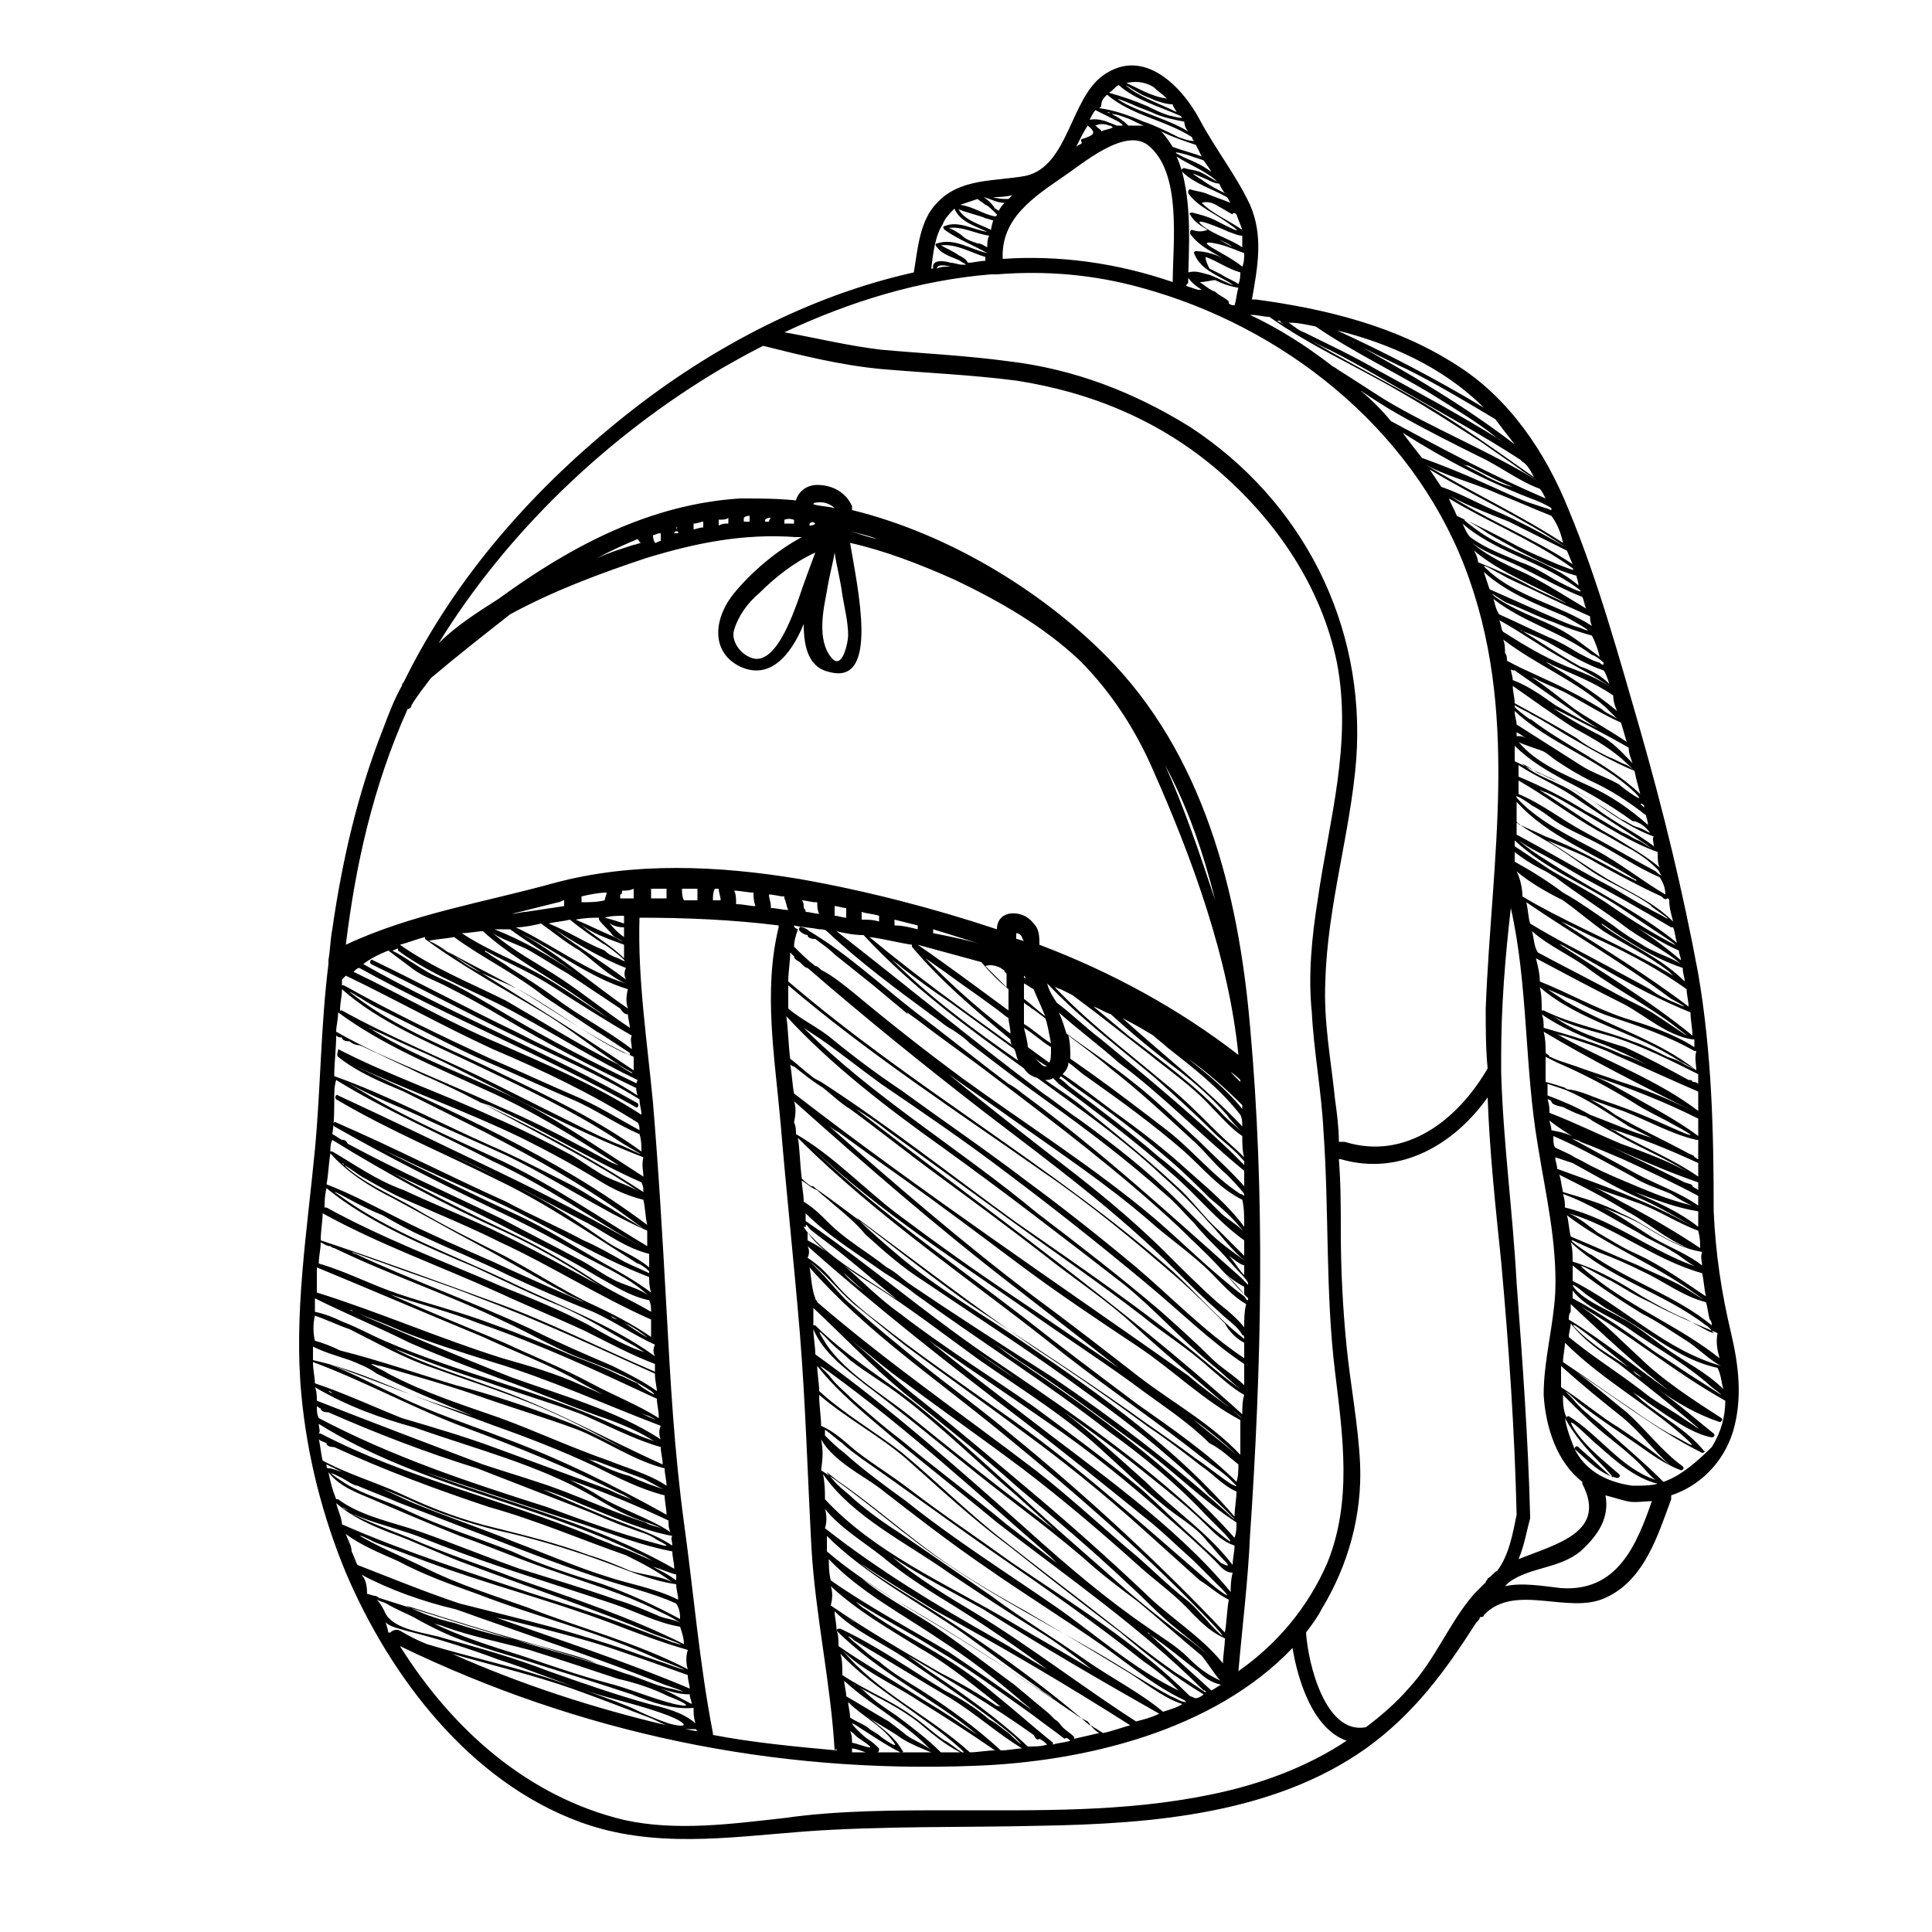 <svg xmlns="http://www.w3.org/2000/svg" xmlns:xlink="http://www.w3.org/1999/xlink" version="1.1" id="Layer_2" x="0px" y="0px" viewBox="0 0 100 100" enable-background="new 0 0 100 100" xml:space="preserve" height="100px" width="100px">
<path d="M16.3,59.5c-0.4,4.2-1.1,8.5-0.7,12.7c0.3,3.2,1.1,6.3,2.3,9.2c2.3,5.4,6.4,10.8,12.1,12.9c3.8,1.4,7.7,0.8,11.6,0.5  c4.1-0.3,8.2-0.2,12.3-0.3c5.7-0.1,12-0.6,16.8-4c2.5-1.8,4.1-4,5.7-6.5c0.1-0.1,0.2-0.2,0.2-0.3c0.1,0,0.2,0,0.2-0.1  c1.6-1.7,4.4,0,6.3-0.9c2-0.9,2.7-3.2,3.4-5.1c0-0.1,0-0.1,0-0.2c1.5-0.5,2.7-1.7,3.2-3.3c0.5-1.7,0.3-3.4-0.1-5.1  c-0.5-2.1-0.8-4.1-0.9-6.3c0-4.2-0.1-8.2-0.8-12.3c-0.8-4.3-1.8-8.4-3-12.6c-1.1-3.8-2.2-7.8-3.7-11.4c-1.2-3-3.1-5.8-5.8-7.5  c-3.1-2-6.7-2.9-10.4-3.4c-0.1,0-0.1,0-0.2,0c0.3-1.7,0.6-3.3-0.1-4.9c-0.7-1.5-1.8-2.9-2.6-4.4c-0.9-1.7-2.9-3.8-5-2.3  c-1.7,1.2-1.8,4.7-4,5.2c-1.6,0.3-3.4,0.1-4.6,1.4c-0.9,0.9-1,2.4-1.2,3.6c-5.4,1.2-10.5,3.9-14.8,7.3c-4.8,3.8-8.9,8.4-11.6,13.9  c-0.1,0.1-0.1,0.2-0.1,0.2c-0.4,0.7-0.7,1.5-1,2.3c-1.3,3.3-2.1,6.8-2.6,10.3c-0.1,0.5-0.1,1-0.2,1.6c0,0.1,0,0.1,0,0.2  C16.6,53.1,16.6,56.3,16.3,59.5z M16.9,75.8c1.4,0.7,2.8,1.2,4.2,1.8c1.5,0.7,3,1.2,4.6,1.6c1.8,0.4,3.5,0.9,5.2,1.5  c1.4,0.5,2.7,1.1,4.1,1.3c0,0.3,0.1,0.5,0.1,0.8c-1.2-0.6-2.5-0.8-3.7-1.2c-1.6-0.5-3.2-1.2-4.8-1.8c-1.7-0.7-3.5-1.3-5.2-2  c-1.4-0.6-2.8-1.4-4.3-1.8c-0.1,0-0.1,0-0.1,0C16.9,76,16.9,75.9,16.9,75.8z M17,76.2c0.6,0.8,1.6,1.1,2.5,1.5  c1.4,0.6,2.8,1.2,4.3,1.8c1.7,0.6,3.3,1.3,5.1,1.9c1.7,0.6,3.4,1.1,5,1.9c0.4,0.2,0.9,0.4,1.3,0.7c-0.3-0.2-0.8-0.2-1.2-0.4  c-0.7-0.3-1.4-0.6-2.1-0.8c-1.7-0.6-3.4-1.1-5-1.6c-1.7-0.6-3.4-1.3-5.1-1.9c-1.4-0.5-3.1-0.8-4.3-1.7c0,0-0.1,0-0.1,0  C17.2,77.1,17.1,76.7,17,76.2z M33.2,28.1c-0.1,0-0.3,0.1-0.4,0.1c-0.6,0.2-1.3,0.4-1.9,0.7c0.7-0.4,1.4-0.7,2.1-1  C33.1,28,33.1,28.1,33.2,28.1z M33.8,27.7c0.1,0,0.2-0.1,0.4-0.1c0,0,0,0,0,0.1c0,0.1,0,0.2,0,0.3c-0.1,0-0.2,0.1-0.3,0.1  C33.8,27.9,33.8,27.8,33.8,27.7z M35,27.5c0-0.1,0-0.1,0-0.2c0,0,0.1,0,0.1,0c0,0,0,0,0,0v0C35,27.3,35,27.4,35,27.5  c0.1,0,0.1,0,0.1,0.1c-0.1,0-0.1,0-0.2,0C34.9,27.6,34.9,27.5,35,27.5z M35.9,27.4c0-0.1,0-0.2,0-0.3c0.2,0,0.4-0.1,0.5-0.1  c0,0.1,0,0.2,0,0.3C36.2,27.3,36,27.4,35.9,27.4C35.9,27.4,35.9,27.4,35.9,27.4z M37.2,26.9c0.2,0,0.4,0,0.5-0.1c0,0.1,0,0.2,0,0.3  c-0.2,0-0.3,0-0.5,0.1C37.2,27.1,37.2,27,37.2,26.9z M38.8,26.7c0,0.1,0,0.2,0,0.3c-0.1,0-0.2,0-0.3,0c0-0.1,0-0.1,0-0.1  c0,0,0-0.1,0-0.1C38.6,26.7,38.7,26.7,38.8,26.7z M39.9,26.8C39.9,26.8,39.9,26.8,39.9,26.8C39.9,26.8,39.9,26.8,39.9,26.8  C39.9,26.8,39.9,26.8,39.9,26.8c-0.1,0.1-0.1,0.2-0.1,0.2c-0.1,0-0.1,0-0.2,0c0,0,0,0,0-0.1c0,0.1,0,0,0,0c0,0,0,0,0,0  c0,0,0-0.1,0,0c0,0,0,0,0,0c0,0,0,0,0,0c0,0,0,0,0,0C39.7,26.8,39.8,26.8,39.9,26.8z M41.1,26.9c0,0.1,0,0.1,0,0.2  c-0.1,0-0.2,0-0.4,0c0,0,0,0-0.1,0c0,0,0,0,0-0.1c0,0,0-0.1,0-0.1c0,0,0,0,0,0C40.9,26.8,41,26.9,41.1,26.9z M42.2,27.1  C42.2,27.1,42.2,27.1,42.2,27.1c-0.1,0.1-0.2,0.1-0.3,0.1v0c0,0,0-0.1,0-0.1C42,27,42.1,27,42.2,27.1z M43.9,32.9  c0,0.3-0.3,1.9-0.9,1.1c-0.7-0.9-0.4-2.4-0.2-3.4c0.1-0.7,0.3-1.4,0.4-2c0.1,0.7,0.3,1.4,0.4,2.2C43.7,31.4,43.9,32.2,43.9,32.9z   M41.3,31.1c-0.3,0.8-1.1,3.1-2.2,3c-0.7-0.1-1.3-0.9-1.1-1.5c0.2-0.7,0.7-1.4,1.3-1.9c0.8-0.8,1.8-1.6,2.9-2.1  C41.9,29.4,41.6,30.2,41.3,31.1z M42.1,26.1c0-0.1,0.2-0.1,0.4-0.1c0.2,0,0.5,0.1,0.7,0.3C42.8,26.2,42.4,26.2,42.1,26.1z   M45.4,27.9c-0.5-0.1-1-0.3-1.4-0.4c0,0,0,0,0,0C44.4,27.6,44.9,27.7,45.4,27.9z M52.9,48.5c0,0.1,0.1,0.2,0.1,0.2  c-0.1,0-0.3-0.1-0.4-0.1c0,0,0,0,0-0.1c0-0.1,0-0.1,0-0.2C52.6,48.3,52.8,48.3,52.9,48.5z M16.9,61.5c2.2,1.8,5.1,3,7.7,4.1  c1.5,0.7,2.9,1.4,4.4,2c1.4,0.6,2.6,1.4,3.9,2.1c0.3,0.2,0.6,0.4,1,0.5c-0.4-0.2-0.9-0.3-1.3-0.5c-0.7-0.3-1.4-0.7-2.1-1.1  c-1.5-0.8-3-1.4-4.5-2c-3-1.3-6.2-2.5-9.1-4.1c0,0-0.1,0-0.1,0C16.8,62.2,16.8,61.9,16.9,61.5z M16.7,62.8  C16.7,62.8,16.7,62.8,16.7,62.8c2.9,1.6,6,2.7,9.1,4.1c1.5,0.7,3,1.3,4.5,2c1.2,0.6,2.3,1.2,3.6,1.7c0,0.1,0,0.3,0,0.4  c-2.8-1.2-5.5-2.6-8.3-3.6c-3-1.1-6-2.2-9-3.2c0,0,0,0,0,0C16.6,63.7,16.7,63.2,16.7,62.8z M16.4,65.6c2.9,1.2,5.7,2.4,8.6,3.6  c1.5,0.7,3.1,1.3,4.6,2.1c0.7,0.4,1.4,0.8,2.1,1.1c0.1,0.1,0.3,0.2,0.5,0.2c-0.7-0.3-1.4-0.6-2.1-0.9c-1.3-0.6-2.7-1-4.1-1.4  c-3.2-1-6.4-2.4-9.6-3.4c0,0,0,0,0,0C16.4,66.5,16.4,66.1,16.4,65.6z M21.5,73.9c3.1,1.1,6.3,1.9,9.1,3.5c0.7,0.4,1.5,0.9,2.3,1.2  c0.5,0.2,1,0.3,1.5,0.6c-0.3-0.2-0.7-0.2-1-0.4c-1.9-0.6-3.7-1.5-5.6-2.1c-0.9-0.3-1.9-0.6-2.8-0.9c-2.9-1.1-5.8-2.2-8.6-3.3  c0-0.2,0-0.5-0.1-0.7C18,72.8,19.7,73.4,21.5,73.9z M17.4,72.2c0,0,0.1,0,0.1,0C17.4,72.2,17.4,72.2,17.4,72.2z M17,72  c0.1,0,0.2,0.1,0.2,0.1C17.2,72.1,17.1,72.1,17,72z M16.4,72.8c0.1,0,0.1,0.1,0.2,0.1c0,0.1,0.1,0.2,0.4,0.2  c2.5,1.1,5.1,2.1,7.7,2.9c1.8,0.7,3.6,1.4,5.4,2.1c0.8,0.3,1.6,0.7,2.5,1c0.5,0.2,1,0.3,1.4,0.6c0.2,0.1,1,0.5,0,0.2  c-1.9-0.5-3.8-1.2-5.7-1.9c-4.1-1.3-8-2.6-11.8-4.6C16.4,73.2,16.4,73,16.4,72.8z M32.4,80.5c0.8,0.4,1.6,0.8,2.4,1.4  c-0.5-0.3-1.6-0.4-2.2-0.6c-0.7-0.3-1.4-0.6-2.1-0.8c-1.6-0.6-3.2-1-4.8-1.4c-1.7-0.4-3.3-1-5-1.8c-1.3-0.6-2.7-1-4-1.7  c-0.1-0.4-0.1-0.7-0.2-1.1c0.1,0.1,0.2,0.1,0.4,0.2c0,0.1,0.1,0.2,0.4,0.2c2.6,1.2,5.3,2.2,8,3.1C27.8,78.7,30.1,79.7,32.4,80.5z   M33.8,81.1c0.4,0.1,0.8,0.3,1.2,0.4c0,0.1,0,0.2,0,0.3C34.6,81.5,34.2,81.3,33.8,81.1z M36,89.2c-0.7-0.6-1.6-0.8-2.4-1  c-1.8-0.5-3.5-1.1-5.2-1.7c-1.8-0.7-3.6-1.2-5.4-1.7c-0.9-0.3-2.7-0.4-3.1-1.4c-0.1-0.2-0.2-0.4-0.4-0.6c0.2,0.1,0.3,0.1,0.5,0.2  c0.5,0.3,1,0.5,1.4,0.7c0.7,0.4,1.3,0.7,2,1c1.5,0.6,3.1,1,4.6,1.5c1.6,0.5,3.2,1,4.7,1.5c1,0.4,2.1,0.8,3.2,0.7c0,0,0,0,0,0  C35.9,88.7,35.9,88.9,36,89.2z M34.6,87.8c0.3,0.1,1.7,0.7,0.3,0.4c-1.2-0.3-2.3-0.8-3.5-1.1c-1.5-0.4-2.9-0.9-4.4-1.4  c-1.6-0.5-3.2-1-4.6-1.7c0.2,0.1,0.4,0.1,0.6,0.2c1.4,0.5,2.9,0.8,4.4,1.2c1.6,0.5,3.1,1,4.6,1.5C32.9,87.1,33.8,87.4,34.6,87.8z   M21,83.1c2.5,0.8,5.1,1.6,7.7,2.3c0.7,0.2,1.5,0.4,2.2,0.7c-1-0.3-2-0.6-3-0.9c-1.5-0.4-2.9-0.7-4.4-1.2  C22.6,83.8,21.8,83.5,21,83.1z M33.9,87.3c0.6,0.2,1.2,0.4,1.8,0.4c0,0.2,0.1,0.3,0.1,0.5C35.2,87.9,34.6,87.5,33.9,87.3z   M35.7,87.4c-3.3-1.4-6.7-2.5-10.1-3.7c0.3,0.1,0.6,0.1,0.9,0.2c1.6,0.4,3.2,0.8,4.8,1.3c1.5,0.5,2.9,1,4.3,1.5  C35.6,87,35.7,87.2,35.7,87.4z M35.6,86.4c-2.7-1.4-5.5-2.1-8.3-3.2c-1.7-0.6-3.6-1.2-5.2-2c-1.2-0.6-2.7-1.2-3.8-1.9c0,0,0,0,0,0  c0.1,0.1,0.2,0.2,0.4,0.2c0.3,0.1,0.6,0.3,0.9,0.4c0.8,0.3,1.6,0.6,2.4,0.9c1.6,0.6,3.2,1.1,4.8,1.6c1.6,0.5,3.2,1,4.8,1.6  c1.3,0.5,2.6,1,4,1.4C35.5,85.7,35.5,86.1,35.6,86.4z M35.4,85.1c-2.8-1.4-5.8-2.4-8.7-3.4c-1.8-0.7-3.7-1.3-5.5-2.1  c-1-0.4-2.1-0.8-3.1-1.3c1.1,0.5,2.4,0.8,3.5,1.2c1.5,0.6,3.1,1.2,4.6,1.7c1.8,0.6,3.7,1.2,5.5,1.8c1.2,0.4,2.3,1,3.5,1.2  C35.3,84.5,35.4,84.8,35.4,85.1z M35.2,83.8c-1.3-0.7-2.6-1.3-4-1.8c-1.6-0.5-3.2-1-4.7-1.7c-1.8-0.7-3.7-1.3-5.4-2.1  c-1-0.5-2.2-0.8-3.2-1.4c-0.3-0.2-1.4-0.9-0.2-0.3c0.2,0.1,0.6,0.4,0.8,0.4c0.7,0.3,1.5,0.6,2.2,0.9c1.6,0.6,3.1,1.2,4.7,1.8  c1.8,0.7,3.6,1.4,5.4,2c1.4,0.5,2.9,0.8,4.2,1.4C35.2,83.3,35.2,83.6,35.2,83.8z M32.3,47.4c0,0.1,0,0.3,0,0.4  c-0.3-0.1-0.6-0.2-1-0.3C31.6,47.4,32,47.4,32.3,47.4z M34,72c-0.7-0.5-1.5-0.9-2.3-1.3c-1.4-0.6-2.8-1.2-4.2-1.9  c-3-1.4-6.1-2.5-9.1-3.9c-0.1,0-0.2-0.1-0.2-0.1c0.6,0.2,1.1,0.4,1.7,0.6c1.6,0.6,3.2,1.1,4.7,1.7c3.2,1.2,6.2,2.6,9.3,4  C33.9,71.5,34,71.8,34,72z M33.9,70.2c-2.2-1.6-4.9-2.6-7.4-3.8c-2.9-1.4-6.3-2.6-8.9-4.5c-0.9-0.6,0.7,0.3,0.9,0.4  c0.4,0.2,0.8,0.4,1.3,0.6c0.7,0.4,1.4,0.8,2.1,1.1c1.5,0.7,3,1.3,4.4,2c1.5,0.7,2.9,1.3,4.4,1.9c1.1,0.5,2.1,1.2,3.2,1.7  C33.8,69.8,33.8,70,33.9,70.2z M31.6,68.1c0.5,0.3,1.1,0.5,1.6,0.9c1,0.7-0.9-0.5-1.1-0.7C31.8,68.3,31.7,68.2,31.6,68.1z M26.1,65  c-1.6-0.8-3.2-1.6-4.7-2.5c-1.2-0.7-2.7-1.3-3.7-2.3c0,0,0,0,0,0c0,0,0.1,0,0.1,0.1c0.4,0.2,0.7,0.5,1.1,0.7  c0.7,0.4,1.4,0.8,2.1,1.1c1.6,0.7,3.3,1.4,4.9,2.2c2.6,1.2,5.1,2.8,7.8,4c0,0.2,0,0.3,0,0.5c0,0.1,0,0.3,0,0.4  c-1-0.7-2.2-1.3-3.3-1.8C29,66.7,27.6,65.8,26.1,65z M17.2,59.6c-0.1,0-0.1,0-0.1,0c0-0.2,0-0.4,0.1-0.6c2.9,1.8,5.9,3.4,9,4.8  c1.5,0.7,2.9,1.5,4.3,2.4c0.3,0.2,0.6,0.4,1,0.6c-2-1.1-4-2.2-6.1-3.2c-1.5-0.7-3-1.3-4.5-2C19.5,61.1,18.4,60.3,17.2,59.6z   M17.5,54.7c1,0.8,2.2,1.3,3.4,1.8c1.4,0.7,2.8,1.4,4.2,2.1c2.7,1.4,5.4,2.9,7.8,4.7c1,0.7-0.2-0.1-0.4-0.2  c-0.3-0.2-0.5-0.3-0.8-0.5c-0.7-0.4-1.3-0.8-2-1.2c-1.4-0.7-2.9-1.5-4.3-2.1c-2.7-1.2-5.3-2.6-8.1-3.6c0-0.7,0.1-1.4,0.1-2.1  c0.1,0.1,0.2,0.1,0.3,0.1c0,0.1,0.1,0.2,0.4,0.2c0.1,0.1,0.3,0.2,0.5,0.2c0.3,0.1,0.6,0.3,0.9,0.4c0.8,0.4,1.5,0.7,2.3,1.1  c1.4,0.6,2.8,1.3,4.1,2c2.4,1.3,5,2.6,7.2,4.1c-0.6-0.4-1.5-0.6-2.1-1c-0.5-0.3-0.9-0.6-1.4-0.9c-1.3-0.7-2.7-1.4-4.1-2  c-2.6-1.2-5.5-2.2-8-3.5C17.5,54.5,17.4,54.6,17.5,54.7z M33.3,60.9c-2.5-1.6-4.9-3.3-7.6-4.5c-2.2-1-4.6-1.9-6.6-3.2  c0.1,0,0.1,0.1,0.2,0.1c0.7,0.3,1.5,0.7,2.2,1c1.4,0.6,2.7,1.3,4.1,2c2.5,1.3,5.1,2.6,7.7,3.6C33.2,60.3,33.3,60.6,33.3,60.9z   M33.1,58.5c-1.1-0.6-2.2-1.3-3.4-1.8c-1.4-0.6-2.9-1.3-4.3-1.9c-2.6-1.2-5.1-2.4-7.6-3.8c0,0-0.1,0-0.1,0c0-0.1,0-0.2,0-0.3  c0.1-0.1,0.1-0.1,0.2-0.2c2.5,1.2,5,2.6,7.6,3.8c2.6,1.1,5.1,2.3,7.5,3.8c0,0,0,0,0,0C33.1,58.2,33.1,58.4,33.1,58.5z M24.6,55.1  c2.5,1.2,5.1,2.4,7.5,4c0.6,0.4,2,1.1,0.1,0.2c-0.8-0.3-1.6-0.7-2.4-1.1c-1.4-0.7-2.8-1.4-4.2-2.1c-2.6-1.3-5.4-2.4-7.9-3.8  c0,0-0.1,0-0.1,0c0-0.4,0.1-0.7,0.1-1.1C19.6,52.9,22.3,54,24.6,55.1z M32,60.3c-0.1,0-0.2-0.1-0.3-0.1c-0.6-0.3-1.1-0.6-1.7-0.9  c-1.3-0.7-2.7-1.4-4.1-2c-2.2-1-4.4-1.9-6.6-2.9c-0.6-0.3-1.2-0.6-1.9-1c0-0.3,0.1-0.6,0.1-1c0,0,0,0,0,0c2.3,1.7,5,2.8,7.6,4  C27.6,57.5,29.8,58.9,32,60.3z M33.5,63.7c0,0.3,0,0.5,0,0.8C31,63,28.7,61.4,26,60.1c-2.8-1.3-5.6-2.5-8.2-4.2  c1.2,0.8,3,1.4,4.4,2.1c1.3,0.6,2.7,1.2,4,1.8C28.7,61,31,62.6,33.5,63.7z M33.6,65.6c-0.7-0.6-1.6-0.9-2.3-1.4  c-1.3-0.9-2.6-1.8-4-2.5c-1.3-0.7-2.6-1.3-3.9-1.9c0.9,0.4,1.8,0.8,2.7,1.3c1.5,0.7,2.9,1.5,4.3,2.2c1.1,0.6,2,1.3,3.2,1.6  C33.6,65.1,33.6,65.3,33.6,65.6z M33.7,66.9c-0.8-0.6-1.7-1.1-2.6-1.6c-1.4-0.8-2.8-1.7-4.3-2.4c-2.4-1.1-4.8-2.3-7.2-3.5  c0.6,0.3,1.3,0.6,1.9,0.9c1.5,0.7,3.1,1.4,4.6,2.1c2.5,1.2,4.9,2.7,7.5,3.7C33.6,66.3,33.6,66.6,33.7,66.9z M33.6,67.1  c-0.4-0.4-1.4-0.6-1.9-0.9c-0.6-0.3-1.1-0.7-1.7-1c-1.3-0.7-2.7-1.4-4-2.1c-2.7-1.3-5.4-2.5-8-3.9c-0.1-0.2-0.2-0.2-0.3-0.2  c-0.2-0.1-0.3-0.2-0.5-0.3c0,0,0,0,0,0c0.1-0.6,0.1-1.2,0.1-1.8c0-0.3,0-0.7,0.1-1c2.6,1.6,5.4,2.8,8.1,4.2c2.8,1.3,5.2,3,7.8,4.5  c-2.2-1.3-5.1-2.8-7.6-4c-2.7-1.3-5.4-2.6-8.2-3.9c-0.1-0.1-0.2,0.1-0.1,0.2c2.7,1.6,5.6,2.8,8.4,4.2c2.5,1.2,4.8,2.8,7.2,4.3  c0.1,0,0.4,0.2,0.6,0.4c0,0,0,0.1,0,0.1c-0.4-0.2-0.9-0.4-1.3-0.6c-0.7-0.4-1.4-0.8-2.1-1.1c-1.3-0.7-2.7-1.3-4-2  c-2.9-1.3-5.8-2.8-8.8-4.1c-0.1-0.1-0.2,0.1-0.1,0.2c2.8,1.6,5.6,3,8.5,4.4c1.5,0.7,3,1.5,4.4,2.3C31.3,65.6,32.7,66.2,33.6,67.1z   M32.3,48.5c-0.3-0.2-0.6-0.5-0.8-0.8c0.1,0.2,0.5,0.3,0.8,0.3C32.3,48.2,32.3,48.3,32.3,48.5z M32.3,49.6c-0.7-0.7-1.5-1.1-2.3-1.8  c0.6,0.5,1.5,0.8,2.3,1.1C32.3,49.1,32.3,49.4,32.3,49.6z M32.4,50.7c-1.2-0.9-2.5-1.7-3.7-2.6c0.9,0.6,2.4,1.5,3.7,2  C32.3,50.3,32.3,50.5,32.4,50.7z M32.5,52.2c-1.9-1.3-3.8-3-5.6-3.9c1.9,0.9,3.6,2.3,5.6,2.9C32.4,51.6,32.4,51.9,32.5,52.2z   M26.4,48.1c1.1,0.8,2.3,1.5,3.4,2.3c-1.3-0.9-2.7-1.7-4.2-2.3C25.8,48.1,26.1,48.1,26.4,48.1C26.3,48.1,26.4,48.1,26.4,48.1z   M32.5,52.5c0,0.2,0.1,0.5,0.1,0.7c-1.2-0.8-2.3-1.7-3.5-2.5c-1.2-0.8-2.6-1.5-3.7-2.5c0.4,0.4,1.5,0.7,2,1c0.7,0.4,1.3,0.8,2,1.2  c0.9,0.6,1.8,1.2,2.7,1.8C32.3,52.5,32.4,52.5,32.5,52.5C32.5,52.5,32.5,52.5,32.5,52.5z M31.5,52.7c-1.3-0.8-2.5-1.7-3.8-2.4  c-1.3-0.7-2.6-1.2-3.8-2c0.4,0,0.8-0.1,1.1-0.1c1.2,1.1,2.6,1.9,4,2.8C29.8,51.5,30.6,52.1,31.5,52.7C31.5,52.7,31.5,52.7,31.5,52.7  z M28.2,51.6c0.9,0.6,1.8,1.2,2.7,1.8c0.2,0.1,1.4,0.9,1.7,1.1c0,0,0,0,0,0.1c-0.1,0-0.2-0.1-0.3-0.1c-1.9-0.9-3.5-2.2-5.3-3.2  c-0.9-0.5-2-0.8-2.9-1.4c-0.6-0.4-1.2-0.9-1.9-1.2c0.4-0.1,0.8-0.1,1.3-0.2C25,49.6,26.7,50.4,28.2,51.6z M32.8,55.4  c-3.4-2.3-7-4.5-10.4-6.6c1.8,1.1,3.7,1.9,5.4,3c1.6,1,3.2,2.1,5,2.9C32.8,55,32.8,55.2,32.8,55.4z M32,55.1c-2-1-3.9-2.2-5.8-3.3  c-1.8-0.9-3.8-1.7-5.5-2.9c0.4-0.1,0.9-0.3,1.3-0.4c0,0,0,0,0,0.1c1.9,1.4,4.1,2.6,6.1,3.8c1,0.6,1.9,1.3,2.9,2  c0.6,0.4,1.1,0.8,1.7,1.1C32.9,55.7,32.1,55.2,32,55.1z M26.7,48c0.4,0,0.9-0.1,1.3-0.2c0.7,0.5,1.3,1,2,1.4  c0.7,0.5,1.6,1.4,2.4,1.7c0,0,0,0,0,0C30.4,50.3,28.6,48.9,26.7,48z M28.4,47.8C28.4,47.8,28.4,47.8,28.4,47.8  c0.4-0.1,0.7-0.1,1.1-0.2c0,0,0,0,0,0c0.6,0.5,1.2,0.9,1.8,1.3c-0.2-0.2,1.8,1.3,0.7,0.7c-0.3-0.1-0.5-0.2-0.7-0.4  C30.3,48.8,29.4,48.2,28.4,47.8z M31,47.5c0,0,0,0.1,0,0.1c0.2,0.3,0.5,0.5,0.7,0.8c0.1,0.1,0.3,0.2,0.5,0.3c0,0,0,0,0,0  c-0.1,0-0.2-0.1-0.4-0.2c-0.7-0.3-1.3-0.6-2-0.9C30.3,47.5,30.7,47.5,31,47.5z M32.7,54.3c-1.3-1-2.7-1.7-3.9-2.6  c-0.8-0.6-1.6-1.1-2.4-1.6c-0.4-0.3-0.8-0.5-1.2-0.8c0,0-0.1,0-0.1-0.1c1.1,0.6,2.3,1.1,3.4,1.8c1.4,0.9,2.8,1.8,4.2,2.6  C32.6,53.8,32.7,54,32.7,54.3z M33,56.7c-2-1.3-4.2-2.2-6.3-3.3c-2.5-1.2-4.9-2.5-7.4-3.7c-0.1-0.1-0.2,0.1-0.1,0.2  c2.5,1.2,4.9,2.5,7.4,3.7c2.2,1.1,4.4,2,6.5,3.3c0,0.3,0.1,0.5,0.1,0.8c-2.3-1.5-4.9-2.6-7.4-3.7c-2.6-1.1-5-2.5-7.5-3.7  c0.1-0.1,0.2-0.2,0.3-0.2c4.7,2.6,9.7,4.6,14.3,7.2c0.1,0.1,0.2-0.1,0.1-0.2c-4.6-2.6-9.6-4.6-14.2-7.2c0.4-0.3,0.8-0.5,1.3-0.7  c0.4,0.3,0.8,0.6,1.2,0.9c0.5,0.4,1.1,0.6,1.7,0.9c1,0.5,2.1,1.1,3.1,1.7c2.2,1.3,4.5,2.5,6.8,3.6c0.1,0.1,0.2-0.1,0.1-0.2  c-2.3-1.1-4.6-2.3-6.8-3.6c-1.2-0.7-2.3-1.4-3.5-1.9c-0.9-0.4-1.6-1-2.4-1.4c0.1,0,0.2-0.1,0.3-0.1c0,0,0,0,0,0.1  c1.9,1.4,4.3,2.2,6.4,3.4c2,1.1,3.9,2.3,6,3.3C32.9,56.1,32.9,56.4,33,56.7z M33.2,59.6c-2.2-1.6-4.7-2.8-7.2-4  c-2.4-1.2-5.1-2.2-7.3-3.8c-1.5-1.1,0.3,0.1,0.7,0.3c0.6,0.3,1.2,0.6,1.8,0.9c1.4,0.7,2.7,1.4,4.1,2c1.4,0.6,2.9,1.3,4.3,1.9  c1.2,0.5,2.3,1.3,3.5,1.8C33.2,59,33.2,59.3,33.2,59.6z M33.3,61.7c-2.9-1.9-6-3.5-9.2-5c0.4,0.2,0.8,0.4,1.2,0.5  c2.7,1.2,5.2,2.8,7.9,4C33.3,61.4,33.3,61.5,33.3,61.7z M33.5,63.4C28.7,59.8,23.3,57.5,18,55c3,1.4,6.1,2.5,9,3.9  c1.4,0.7,2.7,1.4,4,2.2c0.8,0.5,1.5,0.8,2.3,1C33.4,62.5,33.4,63,33.5,63.4z M33.7,67.9c-1-0.6-2.2-1.1-3.2-1.8  c-1.4-0.9-2.8-1.7-4.3-2.4c-1.5-0.7-3.1-1.5-4.6-2.3c-0.4-0.2-0.9-0.5-1.3-0.7c2.1,1,4.3,2,6.4,3.1c1.4,0.7,2.8,1.4,4.1,2.2  c0.9,0.5,1.8,1.1,2.8,1.3C33.7,67.5,33.7,67.7,33.7,67.9z M34.1,73.4c-1.1-0.7-2.4-1.2-3.5-1.8c-1.5-0.8-3-1.4-4.5-2.1  c-1.9-0.8-3.9-1.6-5.9-2.5c1.5,0.5,3.1,0.9,4.6,1.5c3.2,1.1,6.2,2.5,9.2,3.9C34,72.7,34.1,73,34.1,73.4z M33.6,73.3  c1,0.5-0.6-0.2-0.9-0.4C33,73.1,33.3,73.2,33.6,73.3z M34.8,80c-0.9-0.6-1.9-0.9-2.9-1.3c-1.3-0.5-2.6-1.1-3.8-1.6  c0.7,0.2,1.4,0.5,2.1,0.8c1.5,0.6,3,1.3,4.6,1.6C34.7,79.6,34.8,79.8,34.8,80z M22,76.2c0.9,0.3,1.8,0.6,2.7,0.9  c1.8,0.6,3.6,1.2,5.5,1.8c1.5,0.5,3,1.1,4.6,1.4c0,0.3,0.1,0.6,0.1,0.9C30.9,78.9,26.3,77.8,22,76.2z M29.5,76.6  c1.7,0.6,3.4,1.3,5.1,2.1c0,0.2,0,0.4,0.1,0.6c-1.2-0.8-2.7-1.2-3.9-2C30.3,77,29.9,76.8,29.5,76.6z M26,74.4  c-1.8-0.7-3.7-1.3-5.5-2.2c-1.3-0.6-2.6-1.3-4-1.8c2.7,1,6.1,2.3,9.1,3.4c1.7,0.6,3.5,1.3,5.2,2.1c1.2,0.6,2.4,1.2,3.6,1.5  c0,0.3,0.1,0.7,0.1,1C31.8,76.9,29,75.5,26,74.4z M30.2,75.4c0.2,0.1,0.4,0.2,0.6,0.2c0.8,0.3,1.6,0.6,2.4,0.9  c0.3,0.1,0.9,0.5,1.2,0.6c-0.6-0.2-1.2-0.4-1.8-0.7C31.8,76.2,31,75.8,30.2,75.4z M25.9,73.4c-2-0.7-3.9-1.3-5.8-2.3  c-0.3-0.2-0.6-0.3-0.9-0.5c0.2,0,0.3,0.1,0.5,0.1c1.7,0.5,3.5,1,5.2,1.6c1.7,0.6,3.4,1.1,5,1.7c1.5,0.6,2.9,1.6,4.5,2  c0,0.3,0.1,0.6,0.1,0.9c-0.9-0.6-2-0.9-3-1.3C29.5,74.9,27.8,74.1,25.9,73.4z M25.2,71.7c-1.6-0.6-3.3-1.1-4.8-1.9  c1.5,0.6,3.1,1.2,4.7,1.7c1.7,0.6,3.4,1.1,5,1.7c1.4,0.6,2.7,1.3,4.1,1.7c0,0.3,0.1,0.6,0.1,0.9C31.2,74.4,28.4,72.8,25.2,71.7z   M34.2,74.5c-2.3-1.5-5.2-2.3-7.7-3.2c-2.8-1.1-5.6-2.3-8.4-3.5c0.1,0,0.1,0,0.2,0.1c0.8,0.3,1.6,0.6,2.5,1c1.5,0.6,3.1,1.1,4.7,1.6  c3,0.9,5.8,2.2,8.7,3.3C34.1,74,34.1,74.3,34.2,74.5z M16.5,65.4c0-0.4,0.1-0.7,0.1-1.1c0.2,0.1,0.3,0.2,0.5,0.2  c0,0,0.1,0.1,0.2,0.1c2.9,1.4,5.9,2.4,8.8,3.8c1.3,0.6,2.5,1.3,3.7,1.8c1.3,0.5,2.7,1,3.9,1.8c0.6,0.5-0.7-0.3-0.7-0.4  c-0.3-0.1-0.6-0.3-0.9-0.4c-0.8-0.4-1.6-0.7-2.4-1c-1.4-0.6-2.9-1.2-4.3-1.7c-1.6-0.6-3.2-1-4.7-1.5C19.2,66.5,17.9,65.8,16.5,65.4z   M16.9,61.3c0.1-0.5,0.1-1,0.2-1.6c0,0,0,0,0,0c0.9,1,2,1.7,3.2,2.3c1.5,0.8,2.9,1.6,4.4,2.4c1.5,0.8,3,1.7,4.5,2.5  c0.3,0.2,0.7,0.3,1,0.5c-1.6-0.7-3.2-1.4-4.7-2.1c-1.6-0.7-3.2-1.4-4.8-2.2C19.5,62.5,18.2,61.8,16.9,61.3  C16.9,61.3,16.9,61.3,16.9,61.3z M26.5,47.3c0.8-0.2,1.6-0.4,2.4-0.6c0.1,0,0.2-0.1,0.3-0.1c0,0,0,0.1,0,0.1c0,0.1,0,0.1,0,0.2  c-0.7,0.1-1.3,0.2-2,0.3C27,47.2,26.7,47.3,26.5,47.3z M30.1,46.7c0-0.1,0-0.2,0-0.3c0.4-0.1,0.9-0.2,1.3-0.2c0,0.1-0.1,0.3-0.1,0.4  C30.9,46.7,30.5,46.7,30.1,46.7C30.1,46.8,30.1,46.7,30.1,46.7z M32.2,46.1c0.2,0,0.4,0,0.6-0.1c0,0.2,0,0.3,0,0.5c0,0,0,0,0,0  c-0.2,0-0.5,0-0.7,0c0-0.1,0-0.1,0-0.2C32.2,46.3,32.2,46.2,32.2,46.1z M33.7,46c0.3,0,0.5,0,0.8,0c0,0.2,0,0.4,0,0.5  c-0.2,0-0.4,0-0.5,0c-0.1,0-0.2,0-0.3,0C33.7,46.4,33.7,46.2,33.7,46z M35.3,46c0.3,0,0.5,0,0.8,0c0,0.2,0,0.4,0,0.6  c-0.2,0-0.5,0-0.7,0C35.3,46.4,35.3,46.2,35.3,46z M37.2,46c0,0.2,0.1,0.4,0.1,0.6c-0.1,0-0.3,0-0.4,0c0-0.2,0-0.4,0.1-0.6  C37,46,37.1,46,37.2,46z M38,46.1c0.3,0,0.7,0.1,1,0.1c0,0.2,0,0.4,0.1,0.7c-0.3,0-0.6-0.1-1-0.1C38.1,46.5,38.1,46.3,38,46.1z   M39.8,46.3c0.3,0,0.5,0.1,0.8,0.1c0,0,0,0,0,0.1c0.1,0.2,0.1,0.4,0.2,0.6c-0.3,0-0.6-0.1-0.9-0.1c0,0,0,0,0-0.1  C39.9,46.7,39.8,46.5,39.8,46.3z M44.1,90.2c0-0.2,0-0.4-0.1-0.6c0.2,0.1,0.3,0.3,0.5,0.4C45.7,90.8,44.6,90.3,44.1,90.2z M46,89.1  c-0.7-0.4-1.5-0.9-2.2-1.3c0-0.3-0.1-0.5-0.1-0.8c1.4,1.3,3.2,2.2,4.5,3.6c-0.3-0.3-0.9-0.5-1.3-0.8C46.8,89.7,46,89.1,46,89.1z   M46.2,90.1c0.5,0.6-0.6-0.2-0.6-0.2c-0.2-0.2-0.5-0.3-0.7-0.5c-0.3-0.2-0.6-0.3-0.9-0.5c0-0.3-0.1-0.6-0.1-0.8  C44.6,88.8,45.6,89.3,46.2,90.1z M43.5,85.6c1.8,1.9,4.2,3.1,6.2,4.9c0.1,0.1,0.2,0.2,0.2,0.2c0,0,0,0-0.1,0  c-0.2-0.1-0.8-0.6-0.9-0.6c-0.6-0.4-1.1-0.9-1.7-1.3c-1.1-0.8-2.4-1.3-3.6-2.1c0,0,0,0,0,0C43.6,86.3,43.6,85.9,43.5,85.6z   M43.3,84.4C43.3,84.4,43.3,84.4,43.3,84.4c2.2,2.2,5,3.5,7.3,5.4c-0.3-0.2-0.6-0.4-0.9-0.6c-0.7-0.5-1.4-0.9-2.2-1.4  c-1.4-0.9-2.8-1.7-4.1-2.6C43.4,84.9,43.4,84.6,43.3,84.4z M43.2,83.4c1,1,2.4,1.6,3.6,2.4c1.9,1.3,3.9,2.6,5.7,4.1  c0.8,0.8,0,0.1-0.3-0.2c-0.3-0.2-0.6-0.5-1-0.7c-0.7-0.6-1.5-1.1-2.3-1.5c-1.8-1.1-3.5-2.3-5.4-3.2c-0.1,0-0.2,0-0.2,0.1  C43.3,84,43.2,83.7,43.2,83.4z M44.1,83.9c0.2,0.1-0.3-0.2-0.6-0.4c0.3,0.2,0.7,0.4,1,0.7C44.4,84.1,44.3,84,44.1,83.9z M43,82.1  c1.4,1.3,3,2.2,4.6,3.2c1.6,0.9,3,2.1,4.4,3.2c-0.1-0.1-0.2-0.2-0.4-0.2c-0.9-0.6-1.9-1.2-2.9-1.7c-1.9-1.1-3.8-2.2-5.7-3.5  C43.1,82.7,43.1,82.4,43,82.1z M42.9,80.7c1.6,1.7,3.9,2.9,5.8,4.2c1.4,0.9,2.7,1.9,4,3c0.2,0.2,0.5,0.4,0.7,0.6c-1.4-1-2.8-2-4.3-3  c-2-1.2-4.1-2.3-6.1-3.7C42.9,81.4,42.9,81,42.9,80.7z M42.8,79.5c2,2,4.7,3.4,7,5c1.4,1,2.7,2,4,2.9c0.2,0.2,0.5,0.3,0.7,0.5  c-1.6-1-3.1-2-4.7-3c-2.4-1.5-4.9-2.8-7-4.6c0-0.1,0-0.3,0-0.4C42.8,79.8,42.8,79.6,42.8,79.5z M42.7,78.1c0.8,1,2,1.7,3,2.5  c1.2,1,2.5,1.8,3.8,2.6c1.6,1,3.2,2.1,4.7,3.2c-0.9-0.5-1.8-1.1-2.7-1.6c-3-1.7-6-3.5-8.8-5.7C42.8,78.8,42.8,78.4,42.7,78.1z   M42.6,76.3c1.5,2.2,4.4,3.6,6.5,5.1c1.5,1,3,2,4.6,3c1,0.6,1.9,1.3,2.8,2c-1.5-0.9-3.1-1.8-4.6-2.7c-3.1-1.8-6.7-3.4-9.2-6.1  C42.7,77.2,42.7,76.8,42.6,76.3z M42.5,74.5c0.6,1.1,2.2,1.9,3,2.5c1.8,1.4,3.6,2.8,5.5,4.1c2,1.4,4.1,2.7,6.1,4.1  c1.4,1,2.7,2.1,4.2,2.8c0,0,0,0,0.1,0.1c-0.3,0-0.5-0.2-0.8-0.3c-1.3-0.7-2.5-1.5-3.7-2.2c-2.6-1.5-5.3-2.9-7.8-4.6  c-2.3-1.5-4.3-3.4-6.6-4.9C42.6,75.4,42.6,75,42.5,74.5z M54.7,83.2c-2.6-1.8-5.3-3.5-7.8-5.5c-1.1-0.8-2.2-1.6-3.2-2.5  c-0.4-0.3-0.7-0.6-1-0.9c0-0.1,0-0.2,0-0.3c0.3,0.2,0.6,0.5,0.9,0.7c0.3,0.3,0.6,0.5,1,0.8c2.3,1.6,4.6,3.3,6.9,4.9  c2.6,1.8,5.2,3.6,7.7,5.6c0.6,0.4,1.2,0.9,1.7,1.4c0,0,0.1,0.1,0.1,0.1C58.7,86.4,56.7,84.6,54.7,83.2z M62.4,87.6  c-0.2-0.1-0.4-0.3-0.6-0.4c-0.4-0.3-0.8-0.5-1.2-0.8c-1-0.7-2-1.5-2.9-2.2c-1.9-1.5-3.9-3-5.8-4.5c-1.8-1.4-3.4-3-5.2-4.5  c-1.4-1.1-3-2-4.3-3.2c0-0.4-0.1-0.9-0.1-1.3c1.1,1.4,2.5,2.5,3.9,3.7c1.8,1.5,3.6,2.9,5.4,4.4c3.6,2.8,7.4,5.4,10.7,8.7  C62.4,87.5,62.4,87.5,62.4,87.6C62.5,87.6,62.5,87.6,62.4,87.6z M63.4,78.2c-2.8-2.5-5.8-4.8-8.9-6.9c-2.5-1.6-5-3.2-7.5-4.9  c-0.4-0.3-0.7-0.6-1.1-0.8c-1-0.8-2.1-1.4-3-2.3c-0.4-0.4-0.8-0.8-1.3-1.1c0-0.4-0.1-0.8-0.1-1.1c0.3,0.2,0.5,0.4,0.8,0.5  c0,0,0.1,0.1,0.1,0.1c0.2,0.2,0.5,0.4,0.7,0.6c0.6,0.5,1.2,1,1.7,1.6c1,0.9,1.9,1.7,3,2.4c2.5,1.7,5,3.3,7.5,5.1  c1.8,1.3,3.6,2.6,5.3,4.1c0.7,0.6,1.4,1.2,2,1.9C62.9,77.6,64.8,79.5,63.4,78.2z M53.3,69.7c-2.3-1.6-4.8-3-6.9-4.8  c-0.7-0.6-1.4-1.2-2.1-1.9c3.1,2.3,6.1,4.6,9.3,6.8c2,1.3,4,2.7,5.9,4.1c0.9,0.6,1.8,1.3,2.7,2c0.6,0.4,1.1,1,1.8,1.3  c0,0.4-0.1,0.9-0.1,1.3C60.9,75,57.1,72.3,53.3,69.7z M41.8,62.6C41.7,62.5,41.7,62.5,41.8,62.6C41.7,62.5,41.7,62.5,41.8,62.6z   M47.4,67c3.3,2.4,6.8,4.6,10,7.1c1.8,1.3,3.5,2.7,5,4.3c0.3,0.3,0.7,0.7,1,1c0.9,1-0.6-0.3-0.5-0.2c-0.7-0.6-1.3-1.2-2-1.8  c-3.1-2.7-6.5-5-9.9-7.3c-3.2-2.2-6.1-4.7-9.3-6.9c0-0.1,0-0.3,0-0.4c1.2,1.2,2.7,2.1,4.1,3.1C46.3,66.2,46.9,66.6,47.4,67z   M59.2,82.4c-1.8-1.7-3.7-3.4-5.6-5c-1.9-1.6-3.9-3.3-5.9-4.9c-1.3-1-2.4-2.1-3.6-3.1c0.9,0.7,1.8,1.5,2.8,2.2c2,1.5,4,2.9,6,4.4  c2.1,1.6,4.1,3.3,6.1,5.1c0.9,0.8,1.9,1.5,2.7,2.4c0.5,0.5,1,1,1.7,1.3c0,0.4-0.1,0.9-0.1,1.3C62.2,84.7,60.5,83.7,59.2,82.4z   M41.9,65.6c2.9,3.3,6.6,5.8,10,8.6c3.8,3.1,7.6,6.4,11,10c0.9,1-0.1,0.1-0.4-0.3c-0.4-0.4-0.7-0.8-1.1-1.1  c-0.9-0.7-1.7-1.5-2.5-2.2c-1.8-1.5-3.5-3.1-5.3-4.5c-3.8-2.9-7.7-5.6-11.3-8.7c0-0.1-0.1-0.1-0.1-0.2C42,66.7,42,66.1,41.9,65.6z   M41.8,64.5c3.6,3.2,7.3,6.1,11.1,9c2.1,1.6,4.2,3.3,6.3,5c0.9,0.7,1.7,1.5,2.6,2.3c0.5,0.5,0.9,0.9,1.4,1.4  c0.9,0.9-0.4-0.1-0.6-0.3c-3.6-3.1-7-6.2-10.9-8.9c-2.1-1.5-4.3-3-6.3-4.6c-0.8-0.6-1.5-1.2-2.2-2c-0.4-0.5-0.8-0.9-1.4-1.3  C41.9,64.9,41.9,64.7,41.8,64.5z M63.7,82.4c-2.9-3.5-7-6.3-10.6-9.1c-1.7-1.3-3.4-2.6-5-3.9c2,1.4,4.1,2.8,6.1,4.2  c2.2,1.5,4.3,3.2,6.3,5c0.8,0.7,1.6,1.4,2.4,2.2c0.3,0.3,0.5,0.6,0.9,0.6C63.7,81.8,63.7,82.1,63.7,82.4z M42.9,65.2  c0.6,0.5,1.2,1.1,1.8,1.6c-0.4-0.3-0.8-0.6-1.1-1c-0.5-0.4-1-0.9-1.5-1.3C41.6,64.1,43,65.3,42.9,65.2z M43.7,65.5  c0.5,0.4,1,0.7,1.5,1c1.9,1.2,3.7,2.6,5.5,3.9c2.3,1.6,4.6,3,6.6,4.9c0.9,0.8,1.8,1.7,2.8,2.5c0.8,0.7,1.8,1.2,2.4,2  c0.3,0.3,0.5,0.6,0.8,0.9c0.4,0.4,0.3,0.4-0.1,0.2c-0.4-0.4-0.8-0.7-1.2-1.1c-1-0.9-1.9-1.8-2.9-2.7c-1.8-1.5-3.7-2.9-5.6-4.3  c-2.3-1.6-4.7-3.1-6.9-4.8C45.6,67.3,44.6,66.3,43.7,65.5z M41.7,63.4c0.1,0,0.1,0.1,0.2,0.2c0.6,0.5,1.2,0.9,1.8,1.4  c1,0.8,1.9,1.6,2.9,2.4c0.1,0.1,0.2,0.2,0.3,0.2c-1.6-1.2-3.5-2.1-4.9-3.6c-0.1-0.1-0.3-0.3-0.4-0.5C41.8,63.5,41.7,63.5,41.7,63.4z   M63.9,80c0,0.3-0.1,0.7-0.1,1c-1.3-1.7-3-2.8-4.5-4.3c-1.8-1.6-3.5-3.2-5.5-4.5c-1.7-1.1-3.3-2.3-5-3.4c1.3,0.9,2.6,1.7,3.8,2.6  c2.4,1.6,4.8,3.3,7,5.1c1,0.8,2,1.6,2.9,2.5C62.9,79.4,63.3,79.8,63.9,80z M63.6,82.8c-0.1,0.6-0.1,1.1-0.2,1.7  c-3.4-3.6-7.2-7.1-11-10.2c-1.9-1.6-3.9-3-5.8-4.6c-1-0.8-1.9-1.6-2.8-2.4c-0.6-0.6-1.2-1.4-1.9-2l0,0c0.8,0.6,1.5,1.5,2.3,2.2  c0.9,0.7,1.7,1.4,2.6,2.1c2,1.5,4,2.9,6,4.4c2.2,1.6,4.3,3.3,6.3,5.1c1,0.9,2,1.8,3,2.7C62.6,82.1,63,82.5,63.6,82.8z M63.3,86.6  c0,0,0-0.1-0.1-0.1C63.2,86.6,63.3,86.6,63.3,86.6C63.3,86.6,63.3,86.6,63.3,86.6z M63.2,87c-0.7-0.3-1.2-0.7-1.7-1.2  c-0.6-0.6-1.3-1-2-1.5c-2.2-1.5-4.2-3.2-6.2-5c-3.6-3.2-7.2-6.4-11.1-9.2c0-0.4-0.1-0.9-0.1-1.3c0.5,1.2,1.6,2,2.6,2.8  c2,1.5,3.9,3.1,5.9,4.7c2,1.6,4.1,3.1,6,4.8c0.7,0.6,1.5,1.2,2.3,1.8c1.1,0.9,2.2,1.9,3.3,2.8C62.6,86.2,63.1,87,63.2,87z   M53.3,78.2c-2.1-1.6-4.1-3.2-6.2-4.9c-1.5-1.2-3.6-2.4-4.5-4c-0.5-0.8,0.2,0,0.4,0.2c0.3,0.3,0.7,0.6,1,0.9  c0.9,0.7,1.8,1.2,2.7,1.9c2.1,1.6,3.9,3.4,5.9,5.1c1,0.9,2,1.8,3,2.7C54.9,79.4,54.1,78.8,53.3,78.2z M54.4,80.6  c0.1,0.1,0.2,0.2,0.3,0.3c-0.9-0.7-1.7-1.3-2.6-2c-1.8-1.5-3.7-2.9-5.5-4.4c-0.8-0.6-1.6-1.3-2.4-2c-0.4-0.4-0.9-0.8-1.2-1.2  c-0.1-0.2-1.1-1-0.1-0.3C46.9,73.9,50.6,77.3,54.4,80.6z M42.1,67.7c1.6,1.5,3,3,4.7,4.4c2,1.6,4,3.2,5.9,4.9  c1.9,1.6,3.8,3.2,5.6,4.9c0.9,0.8,1.7,1.7,2.6,2.4c0.7,0.6,1.6,1.2,2.2,2c-0.5-0.7-1.5-1.4-2.2-1.9c-0.9-0.7-1.8-1.4-2.6-2.1  c-1.9-1.7-3.8-3.3-5.6-5c-1.8-1.6-3.6-3.3-5.5-4.8c-1.7-1.3-3.5-2.4-5-3.9c0,0,0,0-0.1,0C42.1,68.2,42.1,67.9,42.1,67.7z M41.8,63.8  c0.3,0.4,0.6,0.7,1,1c-0.3-0.2-0.6-0.4-1-0.6C41.8,64.1,41.8,63.9,41.8,63.8z M41.3,58.9c4.2,4.2,9.2,7.5,13.8,11.2  c2.3,1.8,4.8,3.5,7.2,5.4c0.5,0.4,1,0.7,1.4,1.1c0.4,0.4,0.4,0.4,0,0.2c-0.6-0.4-1.2-0.9-1.8-1.3c-1.2-0.9-2.4-1.7-3.5-2.5  c-2.7-1.9-5.5-3.7-8.2-5.5c-2.7-1.9-5.3-4.1-8-6c-0.1-0.1-0.1-0.1-0.2-0.1c-0.2-0.1-0.4-0.3-0.5-0.4C41.4,60.2,41.4,59.5,41.3,58.9z   M41.1,57c3.7,3.3,7.5,6.6,11.4,9.6c1.8,1.4,3.6,2.8,5.4,4.2c-1.8-1.2-3.5-2.4-5.3-3.6c-2.1-1.4-4.2-2.9-6.2-4.4  c-1.7-1.3-3.3-3-5.2-4.1c0-0.2,0-0.4-0.1-0.6C41.2,57.6,41.2,57.3,41.1,57z M41.1,56.6c-0.1-0.5-0.1-1-0.2-1.5c0,0,0.1,0.1,0.2,0.1  c0.5,0.4,1,0.8,1.5,1.1c0.5,0.4,0.9,0.8,1.4,1.1c1.5,1.1,3,2.3,4.5,3.4c1.9,1.4,3.8,2.8,5.6,4.2c1.5,1.2,3.2,2.3,4.6,3.6  c1.5,1.4,3,2.6,4.5,3.9c0.4,0.3,0.7,0.6,1.1,0.9c0,0,0,0,0,0c-0.2-0.1-0.6-0.5-0.6-0.5c-0.8-0.6-1.5-1.1-2.2-1.7  C54.7,66.4,47.7,61.7,41.1,56.6z M40.7,52.6c2.4,2.6,5.3,4.8,8.1,6.8c3.2,2.3,6.3,4.7,9.4,7.1c1.6,1.3,2.9,2.8,4.5,4.1  c0.5,0.4,1,0.9,1.5,1.3c-0.7-0.5-1.3-1-1.9-1.5c-3.1-2.6-6.5-4.9-9.8-7.2c-3.3-2.4-6.6-5-10-7.2c-0.2-0.1-0.4-0.2-0.5-0.3  c-0.4-0.3-0.7-0.6-1.1-0.9C40.8,54,40.8,53.3,40.7,52.6z M41.6,53.2c0.3,0.2,0.6,0.4,0.9,0.6c1,0.7,2,1.5,3.1,2.3  c2.2,1.5,4.4,3,6.5,4.6c2.4,1.8,4.8,3.7,7.2,5.7c1.7,1.4,3.3,3,5.1,4.2c0,0.4,0,0.7,0,1.1c-0.5-0.5-1.2-0.9-1.7-1.4  c-0.9-0.9-1.8-1.7-2.7-2.5c-2-1.7-4.2-3.4-6.3-5C49.6,59.4,45.2,56.8,41.6,53.2z M64.3,73.2c-6.3-5.7-13.3-10.6-20-15.8  c0.5,0.3,1.1,0.7,1.6,1.1c2.2,1.6,4.4,3.2,6.6,4.8c2.2,1.6,4.4,3.1,6.6,4.8c1.1,0.9,2.4,1.7,3.5,2.7c0.6,0.5,1.1,1,1.8,1.4  C64.3,72.5,64.3,72.9,64.3,73.2z M64.2,75.3c-1.5-1.6-3.5-2.7-5.2-4c-1.8-1.4-3.6-2.8-5.5-4.2c-3.7-2.8-7.3-5.9-10.8-9  c0.2,0.2,0.5,0.4,0.7,0.5c1.1,0.8,2.2,1.6,3.2,2.3c2.1,1.5,4.1,3,6.1,4.5c2,1.5,4.1,2.9,6.2,4.3c1.8,1.2,3.4,2.8,5.3,3.8  C64.2,74.2,64.2,74.7,64.2,75.3z M64.2,75.5c-0.6-0.6-1.7-1.4-2.4-2c-0.3-0.2-0.6-0.5-1-0.7C62,73.6,63.2,74.5,64.2,75.5  C64.2,75.5,64.2,75.5,64.2,75.5z M64.3,57.2c0,0.1,0,0.1,0,0.2c-0.8-1-1.8-1.8-2.8-2.6C62.5,55.5,63.4,56.3,64.3,57.2  C64.2,57.2,64.2,57.2,64.3,57.2z M50.8,49.8c0.4,0.5,0.9,1,1.4,1.4c0,0.4,0,0.7,0,1.1c-1.5-1.1-3.1-2.3-4.7-3.4  C48.6,49.2,49.7,49.5,50.8,49.8z M47.2,48.9c0,0,0,0.1,0,0.1c1.5,1.8,3.3,3.3,5.1,4.8c0,0.1,0,0.2,0.1,0.3c-2.5-1.8-5-3.6-7.4-5.6  C45.8,48.6,46.5,48.8,47.2,48.9z M44.7,48.4C44.7,48.5,44.7,48.5,44.7,48.4c2.5,2.7,5.4,4.8,8.3,6.9c0.2,0.3,0.4,0.4,0.7,0.5  c0.4,0.3,0.7,0.5,1.1,0.8c1.8,1.3,3.7,2.7,5.4,4.3c0.8,0.7,1.6,1.5,2.3,2.3c0.6,0.6,1.3,1.6,2,2.1v0c-0.7-0.5-1.4-1-2-1.6  c-0.5-0.5-1-1-1.5-1.5c-1.6-1.6-3.4-3-5.2-4.3c-0.6-0.4-1.2-0.9-1.8-1.3c0,0,0,0,0,0c-3.6-2.7-7.1-5.6-10.7-8.4  C43.7,48.3,44.2,48.4,44.7,48.4z M51.8,50.1c0.1,0.1,0.2,0.1,0.2,0.2c0,0,0.1,0.1,0.1,0.1c0,0.2,0,0.4,0,0.7  c-0.2-0.2-0.4-0.4-0.6-0.6c0,0-0.3-0.3-0.5-0.5C51.3,49.9,51.6,50,51.8,50.1z M53,50.5c0.1,0.1,0.1,0.2,0.2,0.2  c-0.1,0-0.1-0.1-0.2-0.1C53,50.6,53,50.6,53,50.5z M54.1,52.6c-0.4-0.3-0.7-0.6-1.1-0.9c0-0.3,0-0.6,0-0.8c0.2,0.1,0.3,0.2,0.5,0.3  C53.7,51.7,53.9,52.1,54.1,52.6z M54.1,52.7c0.1,0.2,0.2,0.8,0.3,1.3c-0.5-0.3-0.9-0.7-1.4-1c0-0.4,0-0.7,0-1.1  c0.1,0.1,0.3,0.2,0.4,0.3C53.6,52.3,53.8,52.5,54.1,52.7z M53,53.2c0.5,0.3,0.9,0.7,1.4,1c0,0.4,0,0.7-0.1,0.8  c-0.4-0.3-0.7-0.5-1.1-0.8C53.2,54,53.1,53.6,53,53.2z M52.3,53.5c-1.3-1-2.6-2.1-3.8-3.3c-0.2-0.2-0.4-0.4-0.6-0.6c0,0,0,0,0,0  c0.3,0.2,0.7,0.5,1,0.7c0.8,0.6,1.7,1.2,2.5,1.8c0.3,0.2,0.5,0.4,0.8,0.6C52.2,52.9,52.3,53.2,52.3,53.5z M54.5,55.8  c0.1,0.1,0.2,0.2,0.3,0.3c2,1.5,4,3,5.8,4.6c1.3,1.1,2.4,2.5,3.8,3.5c0,0.3,0,0.5,0,0.8c-0.4-0.4-0.9-0.9-1.3-1.3  c-0.8-0.7-1.4-1.6-2.2-2.3c-1.5-1.4-3-2.6-4.6-3.9c-0.7-0.6-1.5-1.1-2.2-1.6C54.2,55.9,54.4,55.9,54.5,55.8  C54.5,55.8,54.5,55.8,54.5,55.8z M52.7,54.9c-2.3-1.6-4.6-3.3-6.6-5.3c0.2,0.2,0.4,0.3,0.6,0.5c0.8,0.6,1.6,1.2,2.5,1.8  c1.1,0.8,2.2,1.6,3.3,2.4C52.6,54.5,52.6,54.7,52.7,54.9z M64.4,63.5c-0.8-1.1-2-2.1-2.9-2.9c-1.2-1.1-2.5-2.1-3.9-3.1  c-0.8-0.6-1.7-1.3-2.6-1.9c0.2-0.2,0.3-0.4,0.3-0.6c0.3,0.2,0.6,0.5,0.9,0.7c1.7,1.2,3.5,2.5,5.1,3.9c1,0.9,1.8,1.9,3,2.5  C64.4,62.5,64.4,63,64.4,63.5z M54.8,55.8c0,0,0.1,0,0.1-0.1c0.3,0.2,0.5,0.4,0.8,0.6c1.7,1.2,3.4,2.5,4.9,3.8  c0.7,0.6,1.4,1.3,2,1.9c0.6,0.5,1.3,1.1,1.8,1.8c0,0,0,0,0,0c-0.3-0.4-0.9-0.7-1.2-1c-0.3-0.3-0.7-0.7-1-1c-0.7-0.6-1.4-1.3-2.2-1.9  c-1.5-1.3-3.1-2.5-4.7-3.7C55.2,56.1,55,55.9,54.8,55.8z M53.5,54.7c0.2,0.2,0.4,0.3,0.7,0.5c-0.1,0-0.2,0-0.3-0.1  C53.7,54.9,53.6,54.8,53.5,54.7z M55.3,53.6c0.8,0.6,1.6,1.2,2.3,1.8c1.4,1.1,2.7,2.3,4,3.5c0.7,0.6,1.2,1.3,1.9,1.9  c0.1,0.1,0.7,0.7,0.9,1c0,0,0,0.1,0,0.1c0,0-0.1-0.1-0.2-0.1c-1.4-0.9-2.5-2.3-3.8-3.3c-1.3-1-2.6-2-4-3c-0.3-0.2-0.7-0.5-1-0.7  C55.4,54.4,55.4,54,55.3,53.6z M64.4,67c-0.3-0.4-0.7-0.8-1.1-1.2c0.3,0.3,0.7,0.6,1.1,0.8C64.4,66.8,64.4,66.9,64.4,67z M64.4,66  c-0.3-0.3-0.5-0.7-0.8-1c0.3,0.2,0.5,0.4,0.8,0.5C64.4,65.7,64.4,65.8,64.4,66z M64.3,58.3c-1.9-2-4.1-3.7-6.2-5.6  c0.6,0.3,1.1,0.6,1.6,0.9c0.2,0.2,0.5,0.4,0.7,0.6c1.4,1.1,2.7,2.1,3.8,3.5C64.3,57.9,64.3,58.1,64.3,58.3z M64.3,58.6  c-0.3-0.3-0.6-0.5-0.9-0.8c-1.5-1.6-3.3-2.9-5-4.2c-0.6-0.5-1.2-1-1.8-1.5c0.3,0.1,0.6,0.3,0.9,0.4c1.1,1,2.3,2,3.5,2.9  c0.9,0.7,1.7,1.4,2.5,2.3C63.7,58,64,58.3,64.3,58.6C64.3,58.6,64.3,58.6,64.3,58.6z M54.2,50.9c1.7,1.8,3.7,3.3,5.6,4.9  c1,0.9,2,1.8,3,2.8c0.5,0.5,1.1,0.9,1.5,1.4c0,0,0.1,0.1,0.1,0.1c0,0.1,0,0.1,0,0.2c-0.3-0.3-0.6-0.6-0.7-0.7  c-2.1-2-4.4-3.9-6.7-5.8c-0.8-0.6-1.5-1.3-2.3-1.9C54.5,51.6,54.3,51.3,54.2,50.9z M64.4,60.6c0,0.3,0,0.5,0,0.8  c-0.7-0.8-1.6-1.6-2.3-2.3c-1.2-1.1-2.3-2.2-3.6-3.2c-1-0.8-2.2-1.6-3.3-2.4c-0.1-0.3-0.2-0.7-0.4-1.1c1,0.9,2.1,1.7,3.1,2.6  C60.2,56.7,62.2,58.8,64.4,60.6z M64.4,68.7c-0.4-0.5-0.9-0.9-1.4-1.3c-0.9-0.8-1.8-1.7-2.6-2.5c-1.9-1.9-3.9-3.5-6-5.1  c-1.8-1.4-3.6-2.8-5.3-4.2c1.1,0.8,2.3,1.6,3.4,2.4c2.4,1.7,4.8,3.3,7,5.2c1,0.9,2.2,1.7,3.2,2.7c0.6,0.6,1.1,1.2,1.8,1.6  C64.4,67.9,64.4,68.3,64.4,68.7z M64.4,69.3c-1.3-1-2.5-2.4-3.7-3.5c-6.3-5.5-13.6-9.6-19.9-15c0-0.5,0.1-1,0.1-1.5  c0.1,0.1,0.2,0.2,0.2,0.2c0,0.1,0.1,0.2,0.3,0.3c0,0,0.1,0.1,0.1,0.1c0.1,0.1,0.2,0.2,0.3,0.2c3,2.6,6.1,5.1,9.2,7.5  c3.4,2.6,6.8,5.1,9.9,8.2c0.7,0.7,1.4,1.4,2.2,2.1c0.3,0.3,0.6,0.5,0.9,0.8c0,0,0.2,0.2,0.3,0.4C64.4,69.1,64.4,69.2,64.4,69.3z   M41.1,47.9c0.4,0.1,0.8,0.1,1.3,0.2c0.1,0,0.3,0,0.4,0.1c1.7,1.6,3.6,3,5.5,4.4c0.3,0.2,0.6,0.5,1,0.7c0.3,0.2,0.6,0.4,0.9,0.7  c1.3,1,2.6,2,4,3c0,0,0,0,0,0c2.1,1.5,4.2,3.1,6.1,4.8c0.5,0.4,1,1,1.5,1.5c0.4,0.5,0.9,1,1.3,1.4c0.4,0.4,0.7,0.8,1.1,1.2  c0.1,0.1,0.3,0.3,0.4,0.5c0,0,0,0.1,0,0.1c-0.1-0.1-0.2-0.2-0.4-0.4c-3.6-3.2-7.1-6.4-11-9.3c-0.3-0.2-0.6-0.5-1-0.7  c-1.6-1.2-3.2-2.5-4.8-3.7c-1.8-1.4-3.5-3-5.5-4.2c0,0,0,0,0,0c-0.1-0.1-0.3-0.2-0.4-0.2c-0.1-0.1-0.2,0.1-0.1,0.2  c0.1,0.1,0.3,0.2,0.4,0.2c0,0.1,0.1,0.2,0.4,0.2c0.4,0.3,0.7,0.5,1,0.8c0.5,0.4,1,0.8,1.5,1.2c0.9,0.7,1.8,1.5,2.8,2.2  c1.3,1,2.6,1.9,3.9,2.9c3.3,2.5,6.6,5,9.6,7.8c0.8,0.8,1.6,1.5,2.3,2.3c0.3,0.3,0.6,0.7,1,1.1c0,0,0.2,0.2,0.3,0.3c0,0,0,0.1,0,0.1  c-0.1,0-0.1-0.1-0.2-0.2c-1.6-1.2-3.1-2.7-4.6-4c-3.2-2.7-6.7-4.9-10-7.3c-1.9-1.4-3.8-2.9-5.6-4.4c-0.5-0.4-1.1-0.9-1.7-1.2  c-0.1-0.1-0.2-0.2-0.3-0.2c-0.4-0.3-0.7-0.6-1.1-1c0-0.3,0.1-0.6,0.2-0.9C41.1,48,41.1,48,41.1,47.9z M46.6,52.1  c-0.5-0.4-0.9-0.7-1.4-1.1c0.6,0.5,1.2,1,1.8,1.5C46.9,52.3,46.8,52.2,46.6,52.1z M41.5,46.6c0.2,0,0.5,0.1,0.7,0.1c0,0,0.1,0,0.1,0  c0,0.2,0,0.4,0.1,0.6c-0.2,0-0.5-0.1-0.7-0.1c0-0.1,0-0.1-0.1-0.2C41.6,46.8,41.6,46.7,41.5,46.6z M43.2,46.9c0.2,0,0.4,0.1,0.6,0.1  c0,0.2,0,0.3,0,0.5c-0.2,0-0.4-0.1-0.6-0.1c0-0.1,0-0.2,0-0.3C43.2,47,43.2,47,43.2,46.9z M44.6,47.2c0.3,0.1,0.6,0.1,0.9,0.2  c0,0.1,0,0.2,0,0.3c-0.3-0.1-0.6-0.1-0.9-0.1C44.6,47.5,44.6,47.3,44.6,47.2z M46.3,47.6c0.4,0.1,0.8,0.2,1.2,0.3c0,0.1,0,0.1,0,0.2  c-0.4-0.1-0.8-0.2-1.2-0.2C46.3,47.8,46.3,47.7,46.3,47.6z M48.3,48.1c1,0.3,1.9,0.6,2.9,0.9c-0.9-0.3-1.9-0.5-2.9-0.7  C48.3,48.2,48.3,48.2,48.3,48.1z M63.7,55.5c0.2,0.1,0.4,0.3,0.5,0.4c0,0,0,0.1,0,0.1C64,55.8,63.8,55.6,63.7,55.5z M64.4,59.9  c-0.5-0.5-1-0.9-1.5-1.4c-0.9-0.9-1.7-1.7-2.7-2.5c-1.9-1.6-3.9-3.1-5.6-4.9c0.1,0,0.2,0.1,0.3,0.1c0.2,0.1,0.4,0.2,0.6,0.3  c0.4,0.3,0.8,0.6,1.2,0.9c0.9,0.7,1.8,1.4,2.7,2.1c1.1,0.9,2.3,1.7,3.3,2.8c0.5,0.5,1,1.1,1.6,1.5C64.3,59.2,64.3,59.6,64.4,59.9z   M64.4,69.5c0,0.3,0,0.5,0,0.8c-2.1-1.4-3.8-3.2-5.7-4.8c-1.8-1.5-3.7-3-5.6-4.4c-2.1-1.6-4.3-3.1-6.5-4.7c-1.2-0.8-2.4-1.7-3.5-2.6  c-0.7-0.6-1.6-1-2.3-1.6c0-0.4,0-0.8,0-1.2c4.1,3.5,8.7,6.5,13.1,9.6c2.5,1.7,4.8,3.6,7.1,5.6c0.8,0.7,1.6,1.5,2.4,2.3  C63.6,68.9,64,69.3,64.4,69.5z M64.1,75.8c0,0.3,0,0.6-0.1,0.9c-1.5-1.5-3.4-2.8-5.1-4c-2-1.5-4-3-5.9-4.5c-3.9-3-8-5.8-11.5-9.3  c3.2,3.2,7.6,6.1,11.5,8.8c2.1,1.5,4.3,2.9,6.3,4.4c1.1,0.8,2.3,1.6,3.3,2.6C63.2,75,63.6,75.4,64.1,75.8z M64,78.8  c0,0.3,0,0.5-0.1,0.8c-3.2-3.6-7.1-6.4-11.1-9.1c-0.5-0.3-1-0.7-1.4-1c0.4,0.3,0.9,0.6,1.3,0.9c2.2,1.4,4.3,3,6.5,4.6  C60.8,76.2,62.3,77.7,64,78.8z M63.2,87.2C63.2,87.2,63.2,87.2,63.2,87.2c-0.2,0.1-0.3,0.2-0.5,0.3c-1.1-1-2.2-2-3.3-3  c0,0,0.1,0,0.1,0.1c0.9,0.6,1.7,1.3,2.5,1.9C62.3,86.8,62.7,87.1,63.2,87.2z M62.3,87.7c-0.1,0.1-0.3,0.2-0.4,0.2  c-0.1,0-0.2-0.1-0.3-0.1c-2.7-2.7-6.1-4.8-9.2-6.9c-1.8-1.3-3.6-2.5-5.3-3.8c-0.9-0.7-1.9-1.3-2.8-2c-0.6-0.5-1.1-1-1.8-1.3  c0-0.5-0.1-1-0.1-1.6c1.4,1.2,3.1,2.1,4.5,3.3c1.7,1.5,3.4,3.1,5.3,4.5c1.9,1.5,3.8,3,5.8,4.5C59.4,85.7,60.8,86.8,62.3,87.7z   M61.2,88.2c-0.3,0.2-0.7,0.3-1,0.4c0,0,0,0,0,0c-1.2-1-2.6-1.7-3.9-2.6c-1.7-1.2-3.4-2.2-5-3.4c-1.6-1.1-3.2-2.2-4.8-3.3  c-0.8-0.5-1.6-1.1-2.3-1.7c-0.3-0.3-0.6-0.5-0.9-0.8c-0.9-1-0.4-0.5,0-0.2c1.6,1.1,3.1,2.4,4.7,3.6c1.6,1.2,3.3,2.2,5.1,3.2  c1.7,1,3.4,2,5.2,3.1C59,86.9,60.2,87.9,61.2,88.2z M60,88.7c-0.4,0.2-0.8,0.3-1.2,0.4c-2.8-1.8-5.5-3.9-8.3-5.6  c-1.5-0.9-3-1.8-4.3-2.9c1.5,1,3.1,1.8,4.7,2.7C53.9,85.2,57,87,60,88.7z M58.5,89.3c-0.4,0.1-0.9,0.3-1.4,0.4  c-0.2-0.1-0.3-0.2-0.5-0.3c0,0-0.1-0.1-0.2-0.1c-2.9-2.5-6.2-4.8-9.5-6.8c-0.8-0.5-1.6-1-2.4-1.6c1.2,0.8,2.5,1.6,3.8,2.4  C51.8,85.2,55.2,87.2,58.5,89.3z M56.9,89.7c-0.4,0.1-0.9,0.2-1.3,0.3c0,0,0,0,0-0.1c-0.2-0.2-0.4-0.3-0.6-0.5  c-0.1-0.1-0.2-0.3-0.4-0.4c-0.1-0.1-0.2-0.2-0.3-0.3c-0.6-0.5-1.2-1-1.8-1.5c-1.5-1.1-2.9-2.2-4.4-3.2c-1.1-0.7-2.4-1.4-3.5-2.3  c0.6,0.4,1.2,0.8,1.9,1.2c1.9,1.1,3.7,2.2,5.5,3.4c0.9,0.6,1.7,1.1,2.6,1.7c0.4,0.3,0.9,0.6,1.3,0.9c0,0,0.2,0.1,0.4,0.2  C56.5,89.4,56.7,89.6,56.9,89.7z M55.4,90.1c-0.3,0.1-0.6,0.1-0.9,0.2c0,0,0-0.1,0-0.1c-1-0.8-2-1.7-3-2.5c-1.4-1.2-2.9-2.1-4.5-3  c-0.7-0.4-1.5-0.9-2.2-1.4c-0.2-0.1-0.4-0.3-0.5-0.4c1.4,0.9,2.8,1.6,4.2,2.5c1.7,1,3.3,2.2,5,3.4c0.5,0.4,1.1,0.8,1.6,1.2  c0,0,0,0,0,0C55.2,89.9,55.3,90,55.4,90.1z M54.2,90.3c-0.3,0.1-0.7,0.1-1,0.1c-1.6-1.5-3.3-2.7-5.1-3.9c-0.4-0.3-0.7-0.5-1.1-0.8  c2.2,1.3,4.4,2.6,6.5,4.1c0.1,0.2,0.2,0.3,0.3,0.2C54,90.1,54.1,90.2,54.2,90.3z M52.9,90.5c-0.3,0-0.7,0.1-1.1,0.1  c-1.3-1.2-2.7-2.2-4.1-3.1c-0.8-0.5-1.5-0.9-2.2-1.5c-0.5-0.3-0.9-0.7-1.4-1.1c-0.1-0.1-0.2-0.2-0.2-0.2c0.1,0,0.2,0.1,0.3,0.2  c1.7,1,3.3,2,5,3C50.5,88.7,51.6,89.7,52.9,90.5z M51.5,90.6c-0.4,0-0.9,0.1-1.3,0.1c-2.1-1.9-4.8-3.1-6.6-5.3  c0.9,1,2.7,1.8,3.9,2.6C48.8,88.8,50.2,89.7,51.5,90.6z M49.7,90.7c-0.3,0-0.7,0-1,0c0,0,0,0,0,0c-0.7-0.7-1.5-1.3-2.3-1.9  c-0.6-0.4-1.2-0.8-1.7-1.3c-0.1-0.1-0.3-0.2-0.5-0.3c0.1,0,0.1,0.1,0.2,0.1c1.1,0.6,2.2,1.1,3.2,1.9C48.2,89.7,48.9,90.3,49.7,90.7z   M48.2,90.7c-0.9,0-1.8,0-2.8,0c0.1,0,0.1-0.1,0.1-0.2c-0.2-0.2-0.3-0.3-0.6-0.5c-0.2-0.1-1.2-1.1-0.6-0.7c0.8,0.5,1.5,1,2.3,1.4  c0.1,0,0.2,0,0.1-0.1c-0.4-0.7-1-1.1-1.6-1.6c-0.2-0.1-0.4-0.3-0.6-0.4c0.7,0.5,1.5,0.9,2.2,1.4C47.2,90.3,47.7,90.5,48.2,90.7z   M44.9,90.7c-0.1,0-0.2,0-0.3,0c-0.2,0-0.3,0-0.5,0c0,0,0,0,0-0.1c0,0,0-0.1,0-0.1c0.2,0,0.7,0.2,0.7,0.2  C44.8,90.7,44.9,90.7,44.9,90.7z M43.3,90.6c-2.2-0.2-4.3-0.4-6.4-0.8c0,0,0-0.1,0-0.1c-0.7-3.6-1-7.3-1.5-10.9  c-0.5-3.7-0.7-7.3-0.9-11c-0.2-3.6-0.4-7.1-0.7-10.7c-0.3-3.2-0.8-6.4-0.7-9.6c2.4,0,4.8,0.1,7.2,0.4c0,0,0,0,0,0.1  c-0.8,3.3-0.2,6.7,0.1,10.1c0.3,3.6,0.7,7.3,1,10.9c0.3,3.7,0.4,7.4,0.6,11.1c0.2,3.5,1,7,1.2,10.5C43.3,90.5,43.3,90.5,43.3,90.6z   M36.1,89.6c-0.2,0-0.5-0.1-0.7-0.1c0.2,0,0.4,0,0.7,0C36,89.5,36,89.5,36.1,89.6z M19.4,83c0.2,0.3,0.3,0.7,0.5,0.9  c0.2,0.3,0.8,0.4,1.1,0.5c1.6,0.4,3.2,0.9,4.8,1.5c1.6,0.5,3.2,1.2,4.8,1.7c1.3,0.4,2.7,0.7,4,1.2c1,0.4,1.1,0.7,0,0.4  c-0.6-0.2-1.3-0.5-1.9-0.8c-1.2-0.5-2.4-0.9-3.6-1.3c-2.3-0.8-4.7-1.3-7-2c-0.5-0.2-0.9-0.4-1.4-0.7c-0.2-0.1-0.4,0-0.5,0.1  c0,0-0.1,0-0.1,0C20,83.9,19.7,83.4,19.4,83z M29.6,87.4c1.4,0.5,2.7,1,4,1.5c0.3,0.1,0.6,0.3,0.9,0.4c-3.8-0.9-7.5-2.1-11.1-3.7  C25.5,86.2,27.6,86.7,29.6,87.4z M18.7,81.5c1.5,0.8,3.2,1.4,4.9,1.8c0.6,0.2,1.1,0.4,1.7,0.6c3.1,1.1,6.1,2.1,9.1,3.3  c0,0,1.5,0.5,0.7,0.3c-0.3-0.1-0.5-0.1-0.8-0.2c-0.7-0.2-1.3-0.5-2-0.7c-1.4-0.5-2.8-0.9-4.2-1.3c-2.8-0.8-5.7-1.7-8.5-2.6  c-0.1-0.1-0.2-0.1-0.2-0.1c-0.1,0-0.3-0.1-0.4-0.1C19,82,18.9,81.7,18.7,81.5z M17.9,79.4c0.8,0.6,1.8,1,2.7,1.4  c1.3,0.7,2.7,1.2,4.1,1.7c3.1,1.2,6.4,2,9.4,3.4c0.3,0.1,2.1,0.8,0.9,0.4c-0.8-0.3-1.5-0.5-2.3-0.8c-1.4-0.5-2.8-0.9-4.2-1.3  c-1.5-0.4-3.1-0.8-4.7-1.2c-1.8-0.6-3.5-1.3-5.3-2c-0.1-0.2-0.2-0.5-0.3-0.7C18.2,80,18,79.7,17.9,79.4z M17.4,77.8  c0.8,0.7,1.7,1.1,2.7,1.5c1.4,0.5,2.8,1.2,4.2,1.7c3.2,1.2,6.5,2.3,9.6,3.6c0.3,0.1,2.2,0.8,0.9,0.4c-0.8-0.3-1.6-0.6-2.4-0.9  c-1.6-0.6-3.2-1.1-4.8-1.6c-3.3-1.1-6.7-2.2-9.9-3.6C17.7,78.6,17.5,78.2,17.4,77.8z M17.7,78c0.2,0.1,0.3,0.2,0.5,0.2  C18,78.2,17.8,78.1,17.7,78z M16.5,73.7c5.1,3.2,11.2,4.1,16.5,6.7c0.3,0.1,0.6,0.3,0.8,0.4c-0.7-0.3-1.3-0.6-2-0.8  c-0.4-0.2-0.8-0.3-1.2-0.5c-4.6-1.9-9.6-3-14-5.3c0,0,0,0-0.1,0C16.6,74.1,16.5,73.9,16.5,73.7z M16.2,70.5c2.7,1,5.2,2.4,7.9,3.4  c2.7,1,5.4,2.1,8,3.4c0.3,0.1,0.5,0.3,0.8,0.4c-0.5-0.2-1-0.4-1.4-0.6c-1.9-0.7-3.8-1.4-5.7-2.1c-1.6-0.6-3.3-1.1-5-1.6  c-1.5-0.6-3-1.3-4.5-1.8C16.3,71.3,16.2,70.9,16.2,70.5z M16.2,69.7c0.6,0.3,1.3,0.5,1.9,0.7c0.5,0.2,1,0.4,1.4,0.7  c1.6,0.8,3.3,1.5,5,2.2c-1.1-0.4-2.1-0.7-3.2-1.1c-1.7-0.7-3.3-1.4-5.1-1.8C16.2,70.1,16.2,69.9,16.2,69.7z M16.3,68.1  c0.6,0.2,1.2,0.5,1.8,0.7c1.4,0.7,2.8,1.5,4.3,2c2.2,0.8,4.5,1.5,6.6,2.5c1.1,0.5,2.2,1.1,3.3,1.7c-1-0.5-2.1-1.1-3.2-1.5  c-1.8-0.7-3.6-1.3-5.5-1.8c-2-0.6-4-1.3-6-1.8c-0.4-0.2-0.9-0.4-1.3-0.5C16.2,69,16.2,68.5,16.3,68.1z M16.3,67.9c0-0.2,0-0.5,0-0.7  c1.6,0.8,3.3,1.5,4.9,2.3c1.6,0.7,3.2,1.3,4.8,1.9c1.7,0.6,3.3,1.3,5,1.9c0.9,0.3,1.9,0.7,2.7,1.2c0.5,0.3,0.5,0.2-0.1,0  c-0.6-0.2-1.2-0.5-1.7-0.7c-3.9-1.8-8.1-2.7-12-4.4c-0.7-0.3-1.4-0.7-2.2-1C17.3,68.2,16.8,68,16.3,67.9z M21.1,36.7  c0.1,0,0.2-0.1,0.2-0.2c0.3-0.5,0.7-1,1-1.4c1.3-1.1,2.7-2.2,4.1-3.3c2.2-1.2,4.6-2.1,7-2.9c2.6-0.8,5.1-1.3,7.8-1.1  c0.1,0,0.2,0,0.3,0c-1.3,0.7-2.6,1.8-3.5,2.9c-1,1.2-1.3,3,0.3,3.8c1.5,0.7,2.6-0.5,3.3-2.2c0,1.3,0.3,2.3,1.4,2.5  c2.5,0.6,1.4-4.3,1-6.7c1.8,0.4,3.6,1.1,5.4,1.9c2.3,1.1,4.6,2.4,6.5,4.2c1.6,1.6,2.9,3.6,3.8,5.7c2,4.5,3.9,9.7,4.4,14.7  c-3.1-2.4-6.6-4.3-10.3-5.7c0-0.4,0-0.8-0.3-1.1c-0.3-0.4-0.8-0.6-1.3-0.5c-0.4,0.1-0.6,0.4-0.6,0.8c-3.3-1.1-6.8-2-10.2-2.6  c-4.2-0.7-8.6-0.9-12.7,0.2c-3.6,1-7.4,1.6-10.8,3.2C18.4,44.8,19.3,40.7,21.1,36.7z M60.3,39.6c1.2,2.2,2,4.6,2.6,7  C62.1,44.2,61.3,41.8,60.3,39.6z M37.3,19.1c0.7-0.4,1.4-0.8,2.2-1.2c0,0,0,0,0,0c2,0.5,4,1,6.1,1.2c2.3,0.2,4.7,0.3,7,0.6  c3.9,0.6,7.5,2.1,10.5,4.7c3,2.6,5.3,6,6.1,9.9c0.8,4.2-0.4,8.1-1,12.3c-0.3,1.9-0.5,3.9-0.3,5.8c0.1,2,0.5,4.1,0.6,6.1  c0.3,4.2,0.1,8.4,0.6,12.5c0.4,3.3,0.9,6.7-0.4,9.9c-1,2.3-2.6,4.2-4.6,5.6c0.2-2.3,0.5-4.7,0.6-7c0.6-8.8,0.8-17.6,0-26.4  c-0.6-6.9-2.4-14.1-7.5-19.2c-3.4-3.4-8.2-6.3-13.1-7.5c0-0.1,0-0.1,0-0.2c-0.3-0.7-1-1.1-1.8-1.1c-0.6,0-1,0.4-1.1,0.8  c-1-0.1-1.9-0.1-2.9-0.1c-4.7,0.3-8.8,2.5-12.5,5.2c-1.1,0.7-2.2,1.4-3.1,2.3C26.2,27.6,31.4,22.6,37.3,19.1z M77.7,55.5  c0,0,0-0.1,0-0.1c0-0.2,0-0.5,0-0.7c0-2.6,0.2-5.1,0.5-7.7c0.9,4,0.7,8.2,1.4,12.3c0.4,2.5,1,5,0.9,7.6c-0.1,1.8-0.6,3.5-0.6,5.3  c0.1,1.7,0.7,3.5,2,4.5c0,0,0,0,0,0.1c1.3,2.5-1.3,3.1-3.3,3.9c0.3-0.7,0.4-1.4,0.6-2.1c0,0,0-0.1,0-0.1c-0.1-4-0.4-8.1-0.7-12.1  C78.3,62.7,77.8,59.1,77.7,55.5z M84.5,76.9c-1.5-0.2-2.5-0.9-3-1.9c0,0,0,0,0,0c0.7,0.6,1.3,1.3,2.2,1.5c0.1,0,0.2-0.1,0.1-0.2  c-0.8-0.7-1.7-1.4-2.3-2.3c-0.7-1.1,0.9,0.6,1.2,0.8c0.9,0.8,1.9,1.7,3.1,2C85.4,76.9,85,76.9,84.5,76.9z M87.8,55.4  c-2-1.6-4.6-2.3-6.8-3.6c-0.3-0.2-0.6-0.4-0.9-0.6c0.5,0.2,0.9,0.4,1.4,0.6c0.6,0.3,1.2,0.6,1.8,0.8c1.5,0.5,3,1,4.4,1.8  c0,0,0,0,0.1,0C87.7,54.8,87.8,55.1,87.8,55.4z M78.4,23c-2.6-2-5.5-3.7-8.4-5.3c0,0,0.1,0,0.1,0.1c0.9,0.4,1.8,0.9,2.7,1.3  c1.6,0.8,3.1,1.7,4.6,2.6C77.7,22.1,78,22.5,78.4,23z M68.1,16.9c1.9,1.3,4,2.3,6,3.5c1.1,0.7,2.3,1.4,3.3,2.2  c0.1,0.1,0.2,0.1,0.3,0.2c-2.1-1.3-4.3-2.5-6.5-3.7c-1.2-0.7-2.5-1.3-3.7-1.9c-0.3-0.1-0.5-0.3-0.8-0.5  C67.2,16.7,67.6,16.8,68.1,16.9z M79.4,24.7c-2-1.4-3.9-2.8-6-4c-2.3-1.3-4.7-2.5-6.9-3.9c-0.1,0-0.2-0.1-0.4-0.2c0,0,0.1,0,0.1,0  c0,0,0.1,0,0.1,0.1c0.2,0.1,0.4,0.3,0.6,0.4c0.6,0.3,1.2,0.7,1.9,1c1.2,0.6,2.4,1.3,3.6,2c2.1,1.2,4.3,2.4,6.3,3.7  c0.1,0.1,0.1,0.1,0.1,0.1C79,24,79.2,24.3,79.4,24.7z M80,25.8c-2.8-1.2-5.4-2.6-8-4c-0.5-0.6-1-1.1-1.6-1.6  c0.6,0.4,1.2,0.8,1.9,1.2c1.4,0.8,2.8,1.5,4.2,2.2c1.1,0.5,2.1,1.3,3.2,1.7C79.8,25.4,79.9,25.6,80,25.8z M60.9,5.8  c-0.8-0.4-1.7-0.7-2.4-1.2c-0.7-0.5,0.4,0.2,0.6,0.3c0.2,0.1,0.5,0.2,0.7,0.3c0.3,0.1,0.6,0.2,0.9,0.2C60.7,5.5,60.8,5.6,60.9,5.8z   M57.9,4.4C58.8,5.2,60,5.5,61.1,6c0,0,0.1,0.1,0.1,0.1C60.9,6.1,60.7,6,60.6,6c-0.4-0.1-0.8-0.3-1.2-0.5c-0.7-0.3-1.3-0.5-2-0.7  c0,0,0,0,0,0C57.6,4.7,57.7,4.5,57.9,4.4z M61.5,6.8c-1-0.6-2.2-0.9-3.2-1.4c-0.9-0.5-0.2-0.2,0.3,0c0.4,0.2,0.8,0.3,1.2,0.5  c0.5,0.2,1,0.3,1.5,0.4C61.3,6.5,61.4,6.7,61.5,6.8z M62.2,8.1c-0.5-0.2-1-0.3-1.5-0.5c-0.2-0.3-0.4-0.6-0.6-0.8  c0.6,0.3,1.2,0.5,1.8,0.7C62,7.7,62.1,7.9,62.2,8.1z M56.7,5.7c0.4,0.2,0.8,0.4,1.2,0.6c0.1,0.1,0.2,0.1,0.2,0.2c-0.1,0-0.1,0-0.2,0  c0,0-0.1,0-0.1,0c-0.5-0.2-0.9-0.4-1.4-0.3C56.5,6,56.6,5.8,56.7,5.7C56.7,5.7,56.7,5.7,56.7,5.7z M56.3,6.5  c0.5,0.4,0.3,0.5-0.3,0.7c-0.1,0,0,0.2,0,0.2c-0.1,0.1-0.2,0.1-0.3,0.2C55.9,7.2,56.1,6.8,56.3,6.5z M49.6,13.2  c-0.1-0.1-0.9-0.5-0.9-0.5c0.8-0.1,1.6,0.4,2.3,0.6c0,0.1,0,0.1,0,0.2c-0.3,0-0.6,0.1-0.9,0.1C50,13.4,49.8,13.3,49.6,13.2z   M51.9,13.4c-0.1-2.1,1.6-3.2,3.2-4.3c0.9-0.6,3.1-2.5,4.3-1.6c1.8,1.4,1.3,5.1,1.3,7.1C57.8,13.6,54.8,13.2,51.9,13.4z M64.1,14.7  c-0.3-0.2-0.6-0.3-0.9-0.5c-0.2-0.1-0.4-0.2-0.6-0.3c-0.1-0.2-0.2-0.4-0.2-0.6c0.6,0.2,1.1,0.6,1.8,0.8  C64.2,14.2,64.2,14.5,64.1,14.7z M62.7,12.8c-0.8-0.5,0.7-0.1,0.9,0c0.3,0.1,0.5,0.2,0.8,0.3c0,0,0,0,0,0c0,0.2,0,0.5-0.1,0.7  C63.8,13.4,63.2,13.1,62.7,12.8z M63.1,12.4c0.2,0.1,0.5,0.2,0.7,0.4C64.4,13.1,63.6,12.7,63.1,12.4z M62.4,11.8  c-1.1-0.8,1,0.1,1.2,0.2c0.3,0.1,0.5,0.2,0.7,0.2c0,0.2,0,0.4,0,0.6C63.7,12.4,63,12.2,62.4,11.8z M63.6,15.7c0,0,0-0.1,0-0.1  c-0.2-0.2-0.5-0.3-0.7-0.5c-0.3-0.1-0.5-0.3-0.8-0.5c0.3,0,0.6-0.1,0.8-0.1c0.4,0.2,0.7,0.3,1.2,0.4c-0.1,0.3-0.1,0.6-0.2,0.9  C63.8,15.8,63.7,15.8,63.6,15.7z M61.4,14.8c0-0.1,0.1-0.1,0.1-0.2c0-1.4,0.3-4.5-0.6-6.5c0.6,0.4,1.4,0.7,2,1.2c0,0,0,0,0,0  c0,0,0.1,0.1,0.1,0.1c-0.2-0.1-0.5-0.3-0.7-0.4c-0.3-0.2-0.7-0.2-1-0.3c-0.1,0-0.2,0.1-0.1,0.2c0.6,0.6,1.6,0.9,2.3,1.3  c0.1,0.1,0.1,0.2,0.2,0.3c-0.5-0.2-1.1-0.4-1.3-0.5c-0.3-0.1-0.5-0.1-0.8-0.2c-0.1,0-0.1,0.1-0.1,0.2c0.5,0.7,1.3,1,2,1.5  c1.3,0.9-0.2,0.1-0.6-0.1c-0.4-0.2-0.8-0.3-1.2-0.4c-0.1,0-0.2,0.1-0.1,0.1c0.2,0.4,0.6,0.6,0.9,0.8c0,0,0,0,0,0  C62.2,12,62,12,61.7,11.9c-0.1,0-0.1,0.1-0.1,0.2c0.5,0.7,1.3,1,1.9,1.4c-0.4-0.3-1.1-0.5-1.6-0.5c-0.1,0-0.1,0.1-0.1,0.1  c0.3,0.8,1.1,1.1,1.8,1.5c0.8,0.5-0.9-0.4-1.1-0.4c-0.4-0.1-0.6-0.2-1-0.1c-0.1,0-0.1,0.1-0.1,0.1c0.2,0.4,0.5,0.6,0.8,0.8  c0,0-0.1,0-0.1,0c0,0-0.1,0-0.1,0C62,15,61.7,14.9,61.4,14.8z M56.7,6.5c0.2-0.1,0.5-0.1,0.7,0c0.1,0,0.1,0,0.2,0.1  c-0.2,0.1-0.4,0.1-0.6,0.2C57,6.7,56.9,6.7,56.7,6.5z M51.1,12.8c-0.2-0.1-0.3-0.2-0.5-0.2c-0.3-0.1-0.6-0.2-0.8-0.4  c-0.1-0.1-0.6-0.4-0.7-0.4c0.7-0.1,1.4,0.3,2.1,0.4C51.1,12.4,51.1,12.6,51.1,12.8z M51.3,11.9c-0.6-0.3-1.4-0.5-1.7-1.1  c0,0.1,1.3,0.4,1.4,0.5c0.1,0,0.3,0.1,0.4,0.1C51.4,11.5,51.3,11.7,51.3,11.9z M49.7,10.6c0.3-0.1,0.6-0.2,0.9-0.3  c0.1,0.1,0.3,0.2,0.4,0.3c0.1,0,0.4,0.3,0.6,0.5c0,0,0,0.1-0.1,0.1C50.9,11.1,50.4,10.7,49.7,10.6z M50.9,10.2  c0.4,0.1,0.7,0.3,1.1,0.3c-0.1,0.1-0.2,0.2-0.3,0.4c-0.1,0-0.1-0.1-0.2-0.1C51.4,10.6,51.1,10.3,50.9,10.2  C50.9,10.2,50.9,10.2,50.9,10.2z M57.3,5.8c0.1,0,0.1,0,0.2,0.1C57.8,5.9,58,6,58.3,6.1c0.3,0.1,0.6,0.3,0.9,0.4c-0.1,0-0.2,0-0.4,0  c-0.1,0-0.2,0-0.4,0C58.1,6.2,57.8,6,57.3,5.8C57.4,5.8,57.3,5.8,57.3,5.8z M62.7,8.9c-0.4-0.3-0.8-0.5-1.3-0.7  c-0.2-0.1-1.1-0.5,0-0.2c0.3,0.1,0.6,0.2,0.9,0.3C62.5,8.6,62.6,8.7,62.7,8.9z M63.4,10c-0.4-0.2-0.8-0.4-1.2-0.7  c-0.8-0.5-0.4-0.3,0.3,0c0.2,0.1,0.4,0.2,0.6,0.2C63.2,9.7,63.3,9.9,63.4,10z M64,11.1c0.1,0.3,0.2,0.5,0.3,0.8  c-0.7-0.5-1.5-0.8-2.1-1.4c0.3-0.1,0.6,0,0.9,0.2c0.2,0.1,0.5,0.3,0.7,0.4C63.8,11,63.9,11,64,11.1z M79.3,48.2c0.9,0.8,2.1,1.3,3,2  c1.5,1.1,3.1,1.9,4.5,3c1.2,0.9-0.1,0-0.4-0.2c-0.3-0.2-0.6-0.4-0.9-0.6c-0.7-0.4-1.4-0.7-2.1-1.1c-1.3-0.7-2.5-1.3-3.8-2  C79.4,49,79.4,48.6,79.3,48.2z M87.6,53.6c-2.2-1.8-4.7-3.3-7-4.8c0.1,0.1,0.3,0.1,0.4,0.2c0.7,0.4,1.4,0.8,2.1,1.2  c1.4,0.8,2.9,1.6,4.4,2.2C87.5,52.8,87.6,53.2,87.6,53.6z M79,46.7c2.5,1.7,5.1,3.2,7.5,5c0.2,0.1,1.3,0.7,0.2,0.2  c-0.5-0.2-0.9-0.4-1.3-0.7c-0.7-0.4-1.5-0.8-2.2-1.2c-1.3-0.7-2.7-1.4-4-2.2C79.1,47.5,79.1,47.1,79,46.7z M78.5,45.1  c0.7,0.6,1.6,1.1,2.4,1.5c0.7,0.5,1.4,1.1,2.1,1.6c1.1,0.7,2.4,1.3,3.4,2.1c0.1,0.1,0.1,0.1,0.2,0.2c-0.5-0.3-1-0.6-1.6-0.9  c-2-1.1-4.2-2-6.2-3.2C78.8,46,78.7,45.5,78.5,45.1z M87.2,50.8c-1.2-1.2-2.7-1.8-4.1-2.8c-0.1-0.1-0.2-0.1-0.2-0.2  c1.3,0.9,2.7,1.8,4.2,2.3C87.1,50.4,87.2,50.6,87.2,50.8z M86.6,47.7c-1-1-2.2-1.5-3.4-2.2c-1-0.6-2-1.3-3.1-2  c0.9,0.4,1.8,0.7,2.6,1.2c1.1,0.6,2.2,1.2,3.3,1.7c0.1,0.1,0.2,0.2,0.3,0.1c0,0,0.1,0,0.1,0.1C86.4,47,86.5,47.3,86.6,47.7z   M86,45.3c-0.1,0-0.2-0.1-0.3-0.2c-1.3-0.7-2.5-1.4-3.8-2.1c-1.1-0.6-2.1-1.4-3.3-1.9c0-0.2,0-0.5,0-0.7c1.4,0.8,2.7,1.8,4.1,2.6  c0.6,0.3,1.2,0.7,1.8,1c0.5,0.3,0.9,0.6,1.3,1C85.9,45.1,85.9,45.2,86,45.3C86,45.2,86,45.2,86,45.3z M85.4,43.1  c-0.1,0-0.3-0.2-0.7-0.3c-0.3-0.1-0.5-0.3-0.8-0.4c-0.6-0.4-1.2-0.8-1.9-1.2c-1.1-0.7-2.4-1.2-3.6-1.8c0-0.3,0-0.5,0-0.8  c0.8,0.8,1.7,1.3,2.6,1.8c1.2,0.6,2.4,1.3,3.5,2.1C84.8,42.5,85.2,42.8,85.4,43.1C85.4,43,85.4,43,85.4,43.1  C85.4,43.1,85.4,43.1,85.4,43.1z M81.4,36.8c0.4,0.3,0.8,0.6,1.3,0.9c-0.8-0.4-1.5-0.8-2.2-1.2c-0.7-0.5-1.4-1-2.2-1.3  c0-0.2-0.1-0.4-0.1-0.6c0,0,0,0,0,0c0,0.1,0.1,0.1,0.2,0.1C79.4,35.4,80.4,36.1,81.4,36.8z M78.3,35.5c1,0.7,2.1,1.5,3.2,2.2  c1.1,0.6,2,1.1,2.9,2c0.1,0.1,0.2,0.2,0.2,0.2c0,0-0.2-0.2-0.4-0.3c-0.3-0.1-0.6-0.3-0.9-0.4c-0.6-0.3-1.2-0.6-1.7-1  c-1-0.6-2.1-1.2-3.2-1.8C78.4,36.1,78.3,35.8,78.3,35.5z M78.4,36.8c1.8,1.7,4.4,2.5,6.2,4.2c0.8,0.8-0.6-0.2-0.8-0.4  c-0.7-0.4-1.4-0.6-2-1c-1.1-0.7-2.2-1.4-3.3-2.1C78.5,37.3,78.4,37.1,78.4,36.8z M79,38.2c-0.2-0.1-0.3-0.1-0.5-0.1  c0-0.1,0-0.1,0-0.2C78.7,38,78.8,38.1,79,38.2z M78.6,39.6c0.9,0.6,1.9,1,2.8,1.6c1.3,0.9,2.6,1.7,3.8,2.5c0.8,0.6-0.3-0.2-0.4-0.2  c-0.3-0.1-0.5-0.3-0.8-0.4c-0.7-0.4-1.3-0.8-1.9-1.1c-1.1-0.7-2.3-1.3-3.5-1.8C78.6,40,78.6,39.8,78.6,39.6z M78.5,41.5  c1.6,1.8,4.1,2.7,6.1,4c0,0,0.1,0,0.1,0.1c-0.2-0.1-0.4-0.2-0.6-0.3c-1.3-0.7-2.7-1.5-4.1-2c-0.4-0.2-0.9-0.4-1.3-0.6c0,0,0,0,0,0  c-0.1-0.1-0.2-0.1-0.2-0.2C78.5,42.1,78.5,41.8,78.5,41.5z M86.2,47.5c-0.3-0.2-0.6-0.3-0.9-0.5c-0.8-0.4-1.5-0.9-2.3-1.3  c-1.5-0.8-3-1.7-4.5-2.5c0-0.2,0-0.4,0-0.6c0.1,0,0.1,0.1,0.2,0.1c0,0,0,0,0,0c0.4,0.3,0.8,0.5,1.3,0.8c0.7,0.4,1.4,0.9,2.1,1.4  c1.1,0.8,2.3,1.2,3.4,2C85.1,46.7,86.8,47.8,86.2,47.5z M78.4,43.5c1.6,1.5,3.7,2.3,5.5,3.5c0.6,0.4,1.2,0.8,1.8,1.2  c0.3,0.2,1.7,1.1,0.6,0.5c-1.1-0.6-2.2-1.3-3.2-2c-0.9-0.6-1.9-1.1-2.9-1.7c-0.6-0.4-1.2-0.8-1.8-1.2C78.4,43.8,78.4,43.7,78.4,43.5  z M83.9,47.8c1,0.8,2.2,1.3,3.1,2.1c-0.4-0.3-1.4-0.6-2-1c-0.5-0.3-1-0.6-1.5-1c-0.9-0.6-1.7-1.2-2.6-1.7c-0.8-0.6-1.6-1.1-2.5-1.6  c0-0.2,0-0.4,0-0.5c0.5,0.4,1,0.7,1.6,1c0.2,0.1,0.3,0.2,0.5,0.3C81.7,46.3,82.8,47,83.9,47.8z M77.8,33.1c1.7,1.3,3.7,2.1,5.3,3.5  c0.2,0.2,0.4,0.4,0.6,0.6c-0.3-0.2-0.6-0.3-0.8-0.5c-0.5-0.3-1-0.6-1.6-0.9c-1.1-0.6-2.2-1-3.3-1.6c0-0.1,0-0.3-0.1-0.4  C77.9,33.6,77.9,33.3,77.8,33.1z M77.6,32.1c1.1,0.6,2.2,1.4,3.3,2c0.8,0.5,1.7,0.9,2.5,1.5c0,0,0,0,0,0c-0.7-0.5-1.5-0.8-2.3-1.1  c-1.2-0.5-2.2-1.1-3.3-1.8C77.7,32.6,77.7,32.3,77.6,32.1z M83.3,35.4c-0.4-0.4-0.9-0.7-1.5-0.9c-1.1-0.6-2.1-1.3-3.1-1.9  c0.1,0,0.1,0.1,0.2,0.1c0.5,0.2,1,0.4,1.5,0.7c0.9,0.5,1.7,1,2.6,1.3C83.1,34.8,83.2,35.1,83.3,35.4z M77.3,31  c1.5,1.2,3.5,1.7,5.1,2.9c0.1,0,0.4,0.2,0.6,0.4c0,0,0,0.1,0,0.1c-0.1,0-0.1,0-0.2-0.1c-0.4-0.1-0.7-0.3-1.1-0.5  c-0.5-0.3-1-0.6-1.5-0.8c-0.9-0.4-1.7-0.8-2.6-1.2C77.4,31.5,77.4,31.3,77.3,31z M76.8,29.6c1.2,1.1,2.8,1.7,4.2,2.3  c0,0,2,1.1,0.8,0.6c-0.7-0.2-1.3-0.5-2-0.8c-0.9-0.4-1.8-0.8-2.7-1.2C77,30.2,76.9,29.9,76.8,29.6z M76.3,28.5  c1.4,1.2,3.4,1.9,4.9,2.8c0.2,0.1,0.4,0.2,0.7,0.3c-0.3-0.1-0.6-0.3-0.9-0.4c-0.6-0.3-1.1-0.5-1.7-0.8c-0.9-0.5-1.8-0.9-2.8-1.3  C76.5,28.9,76.4,28.7,76.3,28.5z M75.7,27.1c1.6,1.4,3.8,1.9,5.6,3.1c1.5,1-0.7-0.1-1-0.3c-0.5-0.3-1-0.6-1.6-0.8  c-0.9-0.4-1.8-0.7-2.6-1.3C75.9,27.6,75.8,27.3,75.7,27.1z M81.7,30.3c-1.5-1.3-3.7-1.7-5.3-2.9c-1.5-1.1,0.2-0.1,0.6,0.2  c0.5,0.3,1.1,0.6,1.6,0.9c1,0.5,1.9,1,3,1.3C81.6,29.9,81.7,30.1,81.7,30.3z M75,25.8c2,1.2,4.2,2.1,6.1,3.4c0.9,0.6-0.2,0.1-0.5,0  c-0.7-0.3-1.4-0.6-2-0.9c-1.1-0.6-2.1-1.1-3.2-1.6c0,0,0,0,0,0C75.3,26.4,75.1,26.1,75,25.8z M74,24.3c2.3,1.4,4.8,2.5,7,4l0,0  c-1-0.6-2.5-1.4-3.7-1.9c-0.9-0.4-1.8-0.9-2.7-1.2C74.4,24.9,74.2,24.6,74,24.3z M72.6,22.4c2.2,1.4,4.5,2.6,6.9,3.5  c0,0,0.5,0.2,0.8,0.4c0,0,0,0,0,0.1c-0.1,0-0.2-0.1-0.3-0.1c-0.3-0.1-0.6-0.2-0.9-0.3c-0.8-0.3-1.6-0.7-2.3-1  c-1.1-0.5-2.1-0.9-3.2-1.3C73.2,23.2,72.9,22.8,72.6,22.4z M77,24.7c-0.5-0.3-1-0.5-1.5-0.8c0.2,0.1,0.3,0.2,0.5,0.2  c0.8,0.4,1.5,0.8,2.3,1.1C77.8,25.1,77.4,24.9,77,24.7z M80.9,28.1c-2.3-1.5-4.9-2.7-7.2-4.1c0,0,0,0,0,0c1,0.6,2.6,1,3.7,1.5  c1,0.4,1.9,0.8,2.9,1.2C80.6,27.1,80.8,27.6,80.9,28.1z M81.4,29.2c-2.1-1.4-4.5-2.3-6.6-3.7c0,0,0,0,0,0c0.7,0.5,2.3,1.1,3.3,1.5  c1,0.5,2,1,3,1.5C81.2,28.7,81.3,29,81.4,29.2z M82.1,31.5c-1-0.6-2.1-1.3-3.1-1.8c-0.9-0.4-2-0.9-2.8-1.6c0,0,0,0,0,0  c0.8,0.6,1.9,0.9,2.8,1.4c1,0.5,1.9,1,2.9,1.4C82,31.1,82,31.3,82.1,31.5z M82.4,32.4c-1.7-1.1-3.9-1.5-5.4-2.9  c-0.7-0.6,0.8,0.3,1,0.4c0.6,0.3,1.1,0.5,1.7,0.8c0.8,0.4,1.7,0.8,2.6,1.2C82.3,32,82.3,32.2,82.4,32.4z M82.8,34  c-0.7-0.5-1.4-1.1-2.2-1.5c-1-0.5-2.2-0.9-3.2-1.6c-0.6-0.5,0.5,0.3,0.6,0.3c0.2,0.1,0.3,0.1,0.5,0.2c0.7,0.3,1.3,0.6,1.9,0.8  c0.7,0.3,1.3,0.5,2,0.7C82.6,33.3,82.7,33.6,82.8,34z M83.7,36.8c-1.2-1-2.5-1.8-3.8-2.6c0.1,0.1,0.3,0.1,0.4,0.2  c1.1,0.5,2.2,0.9,3.2,1.6C83.5,36.3,83.6,36.6,83.7,36.8z M84.2,38.4c-0.9-0.6-1.8-1.1-2.7-1.7c-0.8-0.6-1.5-1.2-2.3-1.7  c0.1,0.1,0.3,0.1,0.4,0.2c0.6,0.3,1.2,0.5,1.7,0.8c0.9,0.5,1.7,1,2.6,1.4C84,37.7,84.1,38.1,84.2,38.4z M84.5,39.5  c-0.6-0.6-1-1.1-1.8-1.5c-1.2-0.6-2.3-1.3-3.4-2.1c0,0-1.3-0.8-0.5-0.3c0.2,0.1,0.4,0.3,0.6,0.4c0.4,0.3,0.8,0.6,1.3,0.8  c1.2,0.6,2.4,1.2,3.6,1.9C84.3,39,84.4,39.2,84.5,39.5z M84.9,41.1c-1.7-1.6-3.9-2.5-5.7-3.9c0.2,0.2-0.5-0.3-0.8-0.6c0,0,0,0,0-0.1  c0,0,0,0,0,0c0.3,0.2,0.6,0.3,0.9,0.5c0.6,0.3,1.2,0.7,1.7,1c1.2,0.7,2.4,1.4,3.6,1.9C84.7,40.4,84.8,40.7,84.9,41.1z M85.1,41.8  c-0.1-0.1-0.1-0.1-0.2-0.2c0.1,0,0.1,0,0.2,0.1C85.1,41.7,85.1,41.7,85.1,41.8z M85.3,42.7c-0.9-0.8-1.9-1.5-3-2  c-1.3-0.6-2.8-1.2-3.7-2.3c0.1,0.1,1.1,0.4,1.3,0.5c0.2,0.1,0.4,0.3,0.7,0.5c0.6,0.4,1.1,0.7,1.7,1c1.1,0.5,2,1.1,2.9,1.8  C85.2,42.3,85.3,42.5,85.3,42.7z M85.6,43.8c-0.9-0.7-2-1.2-2.9-1.9c-0.7-0.5-1.3-1-2-1.3c-0.6-0.3-1.2-0.5-1.7-0.9  c-0.7-0.5,0.6,0.3,0.6,0.3c0.3,0.1,0.6,0.3,0.9,0.4c0.7,0.3,1.3,0.7,2,1.1c1,0.7,2,1.4,3.1,1.8C85.5,43.4,85.6,43.6,85.6,43.8z   M85.9,44.9c-0.7-0.6-1.6-1.1-2.4-1.6c-1.3-0.7-2.5-1.6-3.8-2.4c0.1,0,0.2,0.1,0.3,0.1c0.7,0.3,1.3,0.7,2,1.1c1.2,0.7,2.4,1.5,3.8,2  C85.8,44.4,85.8,44.7,85.9,44.9z M86.2,46.3c-1.2-0.7-2.3-1.6-3.6-2.3c-1.3-0.7-2.8-1.4-3.9-2.5c-0.7-0.7,0.5,0.1,0.6,0.2  c0.4,0.2,0.8,0.5,1.2,0.8c0.6,0.4,1.3,0.7,1.9,1c1.2,0.6,2.3,1.4,3.5,1.9C86.1,45.7,86.2,46,86.2,46.3z M86.8,48.8  c-2.1-1.7-4.5-2.8-6.8-4.3c-0.5-0.3-0.9-0.6-1.4-1c0.3,0.2,0.6,0.4,1,0.6c0.8,0.4,1.6,0.9,2.3,1.3c1.5,0.8,3.1,1.7,4.6,2.6  c0,0,0.1,0,0.1,0C86.7,48.2,86.7,48.5,86.8,48.8z M87,49.7c-0.7-0.6-1.5-1.2-2.3-1.7c0.7,0.4,1.5,0.9,2.2,1.2  C86.9,49.4,87,49.5,87,49.7z M87.4,52.1c-2.1-1.6-4.4-3-6.6-4.4c0.7,0.3,1.4,0.7,2.1,1c1.5,0.7,3,1.5,4.4,2.5  C87.3,51.5,87.4,51.8,87.4,52.1z M87.7,54.2c-1.1-0.7-2.3-1.1-3.6-1.5c-1.5-0.5-2.9-1.3-4.4-1.9c0-0.4-0.1-0.8-0.2-1.2  c1.5,0.8,3,1.6,4.6,2.4c1.1,0.6,2.2,1.6,3.5,1.8c0,0,0,0,0.1,0C87.7,54,87.7,54.1,87.7,54.2z M81.4,66.3c0-0.3,0-0.5,0-0.8  c1.1,0.9,2.3,1.7,3.6,2.5c0.8,0.4,1.5,0.9,2.3,1.4c0.5,0.3,1.3,1.1,1.8,1.3v0C86.2,69.9,84,67.6,81.4,66.3z M88.7,69  c-0.2,0-1.3-0.7-1.6-0.8c-0.7-0.3-1.4-0.7-2.1-1.1c-1.1-0.7-2.3-1.4-3.6-1.8c0,0,0,0,0,0c0-0.3,0-0.7-0.1-1c2,1.9,4.8,2.6,7,4.3  C88.5,68.7,88.6,68.9,88.7,69C88.7,68.9,88.7,69,88.7,69z M81.1,62.9c2.1,1.6,4.5,2.5,6.7,4.1c1,0.7-0.5-0.3-0.7-0.4  c-0.7-0.4-1.5-0.7-2.3-1.1c-1.2-0.5-2.3-1-3.5-1.5C81.2,63.6,81.2,63.2,81.1,62.9z M80.9,61.8c1.4,0.5,2.6,1.3,3.9,2  c0.6,0.4,1.2,0.6,1.8,1c0.4,0.2,0.9,0.7,1.3,0.8c-2.4-0.8-4.4-2.5-6.9-3.1C81,62.3,81,62.1,80.9,61.8z M80.7,60.8  c1.2,0.6,2.4,1.2,3.5,1.9c1,0.5,2.1,1.5,3.2,1.9c-1.3-0.4-2.3-1.3-3.5-1.8c-0.9-0.5-2-0.8-3-1.1C80.8,61.3,80.8,61,80.7,60.8z   M87.9,60.2c0,0.2,0,0.5,0,0.7c-1.3-0.9-2.8-1.5-4.2-2.3c-0.1-0.1-0.2-0.1-0.4-0.2C84.9,58.9,86.4,59.5,87.9,60.2z M82.1,57.8  c0.1,0.1,0.2,0.1,0.3,0.2c0.5,0.3,1.1,0.6,1.6,0.9c1.1,0.6,2.3,1.1,3.4,1.8c-1-0.6-2.4-1.1-3.5-1.5c-1.2-0.5-2.4-1.1-3.7-1.6  c0-0.2,0-0.4-0.1-0.7c0.1,0,0.2,0.1,0.2,0.1c0,0.1,0.1,0.2,0.6,0.3C81.3,57.5,81.7,57.7,82.1,57.8z M80.4,58  c2.5,1.1,4.9,2.3,7.5,3.2c0,0.1,0,0.3,0,0.4c-0.1-0.1-0.2-0.1-0.3-0.2c0-0.1-0.1-0.1-0.4-0.2C85,60.1,82.7,59,80.4,58z M87.9,62.4  c-1-0.7-2.2-1.1-3.3-1.7c-1.1-0.6-2.2-1.2-3.3-1.8c0.2,0.1,0.4,0.1,0.5,0.2c0.8,0.3,1.5,0.6,2.2,0.9c1.3,0.6,2.6,1.2,3.9,1.9  C87.9,62.1,87.9,62.2,87.9,62.4z M80.3,58.5c0-0.2-0.1-0.4-0.1-0.5c0.5,0.4,1,0.7,1.5,1C81.3,58.7,80.8,58.6,80.3,58.5z M87.9,63.5  c-1-0.8-2.2-1.3-3.3-1.8c1.1,0.4,2.1,0.8,3.3,1C87.9,63,87.9,63.2,87.9,63.5z M81.4,60.2c1.1,0.6,2.1,1.2,3.2,1.7  c0.7,0.3,1.3,0.6,2,1c0.2,0.1,1.4,0.8,0.5,0.3c-2-1.1-4.3-1.9-6.5-2.7c0-0.2-0.1-0.4-0.1-0.6C80.8,60,81.1,60.1,81.4,60.2z M88,64.6  c-1.2-0.8-2.4-1.5-3.7-2.2c-0.6-0.3-1.2-0.7-1.9-1c0.7,0.3,1.4,0.5,2.2,0.8c1.2,0.4,2.2,1.1,3.3,1.5C88,64.1,88,64.3,88,64.6z   M80.4,58.8c1.4,0.6,2.8,1.4,4.1,2.1c0.6,0.4,1.3,0.6,2,0.9c0.3,0.2,0.8,0.5,1.1,0.6c-1.3-0.3-2.4-0.8-3.6-1.3  c-0.7-0.3-1.4-0.6-2.1-1c0,0-0.2-0.1-0.4-0.2c-0.3-0.2-0.6-0.3-1-0.5C80.4,59.3,80.4,59,80.4,58.8z M80.1,56.1  c0.3,0.1,0.6,0.2,0.9,0.3c1.2,0.5,2.2,1.2,3.3,1.9c0.4,0.2,0.8,0.4,1.2,0.6c-0.3-0.1-0.6-0.2-0.9-0.3c-0.8-0.3-1.5-0.6-2.3-0.9  c-0.7-0.4-1.4-0.7-2.2-1c0-0.1,0-0.3,0-0.4C80.1,56.3,80.1,56.2,80.1,56.1z M80,54.7c0.2,0.1,0.4,0.2,0.6,0.3c0,0,0,0,0,0  c1.4,0.6,2.7,1.3,4,2.1c0.6,0.4,1.3,0.7,2,1.1c0.4,0.2,1.8,1,0,0.2c-1.1-0.5-2.3-1-3.5-1.4c-0.6-0.2-1.2-0.5-1.8-0.6  c-0.1,0-0.2,0-0.3-0.1c-0.3-0.1-0.6-0.2-1-0.3C80,55.5,80,55.1,80,54.7z M80,54.5c0-0.4,0-0.7-0.1-1.1c2.5,1.5,5.1,2.8,7.7,4.1  c-1.2-0.6-2.4-1.1-3.7-1.5c-0.8-0.3-1.5-0.5-2.3-0.8c-0.3-0.1-0.6-0.2-0.9-0.3c-0.3-0.1-0.4-0.2-0.5-0.2  C80.2,54.6,80.1,54.6,80,54.5z M79.8,52.5c1,0.7,2.2,1.2,3.3,1.6c0.7,0.3,1.4,0.6,2.1,1c-0.4-0.2-0.8-0.4-1.2-0.5  c-1.3-0.6-2.7-1-4.1-1.4c0,0,0,0,0,0C79.9,53,79.9,52.7,79.8,52.5z M80.4,52.6c0.8,0.5,2.2,0.8,3.2,1.1c1.5,0.5,2.9,1.2,4.3,1.9  c0,0.1,0,0.3,0,0.4c0,0,0,0.1,0,0.1c-0.1-0.1-0.2-0.1-0.3-0.1c0-0.1-0.1-0.1-0.2-0.1c-1.1-0.6-2.2-1.2-3.3-1.7  C82.8,53.8,81.5,53.4,80.4,52.6z M87.9,57.5c-2.1-1.6-4.8-2.6-7-3.8c-0.2-0.1-0.3-0.2-0.4-0.2c0.1,0,0.2,0.1,0.4,0.1  c0.3,0.1,0.6,0.2,0.9,0.3c0.6,0.2,1.2,0.4,1.8,0.7c1.4,0.6,2.9,1.3,4.3,1.9C87.9,56.9,87.9,57.2,87.9,57.5z M87.9,58.8  c-1.2-0.9-2.6-1.6-4-2.4c-0.5-0.3-0.9-0.5-1.4-0.7c1.8,0.6,3.6,1.3,5.4,2.2C87.9,58.1,87.9,58.5,87.9,58.8z M79.7,51.1  c2.1,1.8,4.9,2.3,7.2,3.8c0.2,0.1,1.5,0.8,0.3,0.2c-0.3-0.2-0.6-0.3-0.9-0.4c-0.6-0.3-1.2-0.6-1.8-0.8c-1.5-0.6-3.2-0.9-4.6-1.6  c0,0,0,0-0.1,0C79.8,51.9,79.8,51.5,79.7,51.1z M87.9,60c-0.1,0-0.1-0.1-0.2-0.1c0-0.1-0.1-0.1-0.3-0.2c-1.3-0.7-2.6-1.3-3.8-2  c-0.4-0.3-0.9-0.6-1.3-0.8c0.6,0.2,1.1,0.4,1.7,0.6c1.3,0.5,2.5,1.2,3.8,1.5c0,0,0,0,0.1,0C87.9,59.3,87.9,59.7,87.9,60z M88.1,65.5  c-0.9-0.7-1.9-1-2.8-1.6c-0.8-0.5-1.5-1-2.3-1.4c0.7,0.3,1.3,0.5,2,0.9c1,0.6,1.9,1.2,3.1,1.4c0,0,0,0,0,0  C88,65.1,88.1,65.3,88.1,65.5z M88.3,67.1c-1.2-0.8-2.3-1.6-3.6-2.2c-0.7-0.3-1.3-0.7-2-1.1c-0.4-0.3-1-0.8-1.5-1  c2.4,0.7,4.4,2.4,6.9,3.1C88.2,66.3,88.2,66.7,88.3,67.1z M88.6,68.6c-1.8-1.5-4.3-2.3-6.3-3.7c0.4,0.3-1.3-0.8-0.9-0.7  c0.4,0.2,0.9,0.4,1.3,0.6c0.8,0.3,1.5,0.6,2.3,1c1.1,0.5,2.1,1.3,3.3,1.6c0.1,0.3,0.1,0.6,0.2,0.9C88.6,68.4,88.6,68.5,88.6,68.6z   M89,70.3c-2-1.6-4.5-2.6-6.5-4.2c-1.7-1.3,0.4,0,0.9,0.2c0.7,0.4,1.3,0.8,2,1.1c1.1,0.6,2.3,1.1,3.5,1.6  C88.8,69.5,88.9,69.9,89,70.3z M89.2,71.9c-0.9-0.9-2-1.4-3.1-2.2c-0.7-0.5-1.4-1.1-2.2-1.5c-0.7-0.4-1.7-0.8-2.3-1.4  c-0.6-0.7,0.4,0.1,0.5,0.2c0.3,0.2,0.7,0.5,1,0.7c0.7,0.4,1.4,0.8,2,1.2c1.2,0.8,2.4,1.6,3.8,1.9C89.1,71.2,89.1,71.6,89.2,71.9z   M88,71.5c-0.8-0.5-1.5-1-2.3-1.5c-1.4-1-2.8-2-4.3-2.8c0-0.1,0-0.3,0-0.4c0.7,0.9,1.9,1.3,2.8,1.9c1.4,1,3.1,1.9,4.4,3.1  C89.8,72.7,88.5,71.8,88,71.5z M81.3,67.5c1.6,1.5,3.3,3.1,5.1,4.5c-1.7-1.2-3.4-2.6-5.2-3.7c0-0.1,0-0.3,0.1-0.4  C81.3,67.7,81.3,67.6,81.3,67.5z M81.8,68.8c1.1,0.8,2.1,1.7,3.2,2.5c-0.2-0.1-0.4-0.2-0.5-0.4c-0.6-0.4-1.1-0.7-1.7-1.1  c-0.4-0.3-0.8-0.6-1.2-1C81.3,68.5,81.4,68.5,81.8,68.8z M88,74c-0.1-0.1-0.2-0.1-0.3-0.2c-0.3-0.2-0.6-0.4-0.9-0.6  c-0.6-0.4-1.2-0.7-1.8-1.2c-1.3-1-2.6-1.8-3.8-2.8c0-0.2,0.1-0.5,0.1-0.7c0.7,0.9,1.6,1.5,2.5,2.1C85.2,71.7,86.6,72.8,88,74z   M87.2,74.4c1,0.9-0.3,0-0.8-0.2c-0.7-0.4-1.3-0.8-2-1.3c-1.2-0.8-2.3-1.6-3.5-2.4c0,0,0,0,0,0c0-0.3,0.1-0.7,0.1-1  C82.9,71.4,85.3,72.7,87.2,74.4z M83.9,73.3c1,0.8,1.7,1.8,2.6,2.6c-0.7-0.6-1.8-1.4-2.7-2c-1-0.6-1.9-1.4-3-2.1c0-0.3,0-0.7,0-1.1  C81.9,71.7,82.9,72.5,83.9,73.3z M80.9,72.2c0.8,0.8,1.6,1.6,2.5,2.3c0.5,0.4,1,0.8,1.5,1.3c0.2,0.2,0.6,0.7,0.8,0.8  c-1.8-0.6-2.9-2.3-4.5-3.3c-0.1,0-0.1,0-0.1,0.1C80.9,73,80.9,72.6,80.9,72.2z M81,73.4c0.5,0.9,1.1,1.6,1.8,2.3  c0.3,0.3,1.4,1.5-0.1,0.1c-0.3-0.3-0.7-0.6-1-0.9c-0.1-0.1-0.2,0-0.2,0.1C81.3,74.5,81.1,74,81,73.4C81,73.4,81,73.4,81,73.4z   M77,55.3c-1.5,2.6-4.2,4.8-7.4,3.8c-0.1,0-0.2,0-0.3,0c0-0.7-0.1-1.5-0.2-2.2c-0.2-2-0.6-4-0.5-6.1c0.1-3.9,1.3-7.7,1.6-11.5  c0.5-7-2.8-13.4-8.6-17.2c-2.9-1.8-6-3-9.4-3.4c-2.2-0.3-4.4-0.4-6.6-0.6c-1.7-0.2-3.3-0.6-5-0.9c3.4-1.6,7-2.7,10.7-3  c0.1,0,0.2,0,0.3,0c2.5-0.2,5,0,7.5,0.7c7.3,2,13.9,7.2,16.7,14.4c2.9,7.5,1.4,15.1,1.1,22.9C76.9,53.2,76.9,54.3,77,55.3z   M48.5,13.9c0-0.2,0.3-0.2,0.7-0.1C48.9,13.8,48.7,13.8,48.5,13.9z M49.4,10.8c0.3,0.7,1.1,0.9,1.7,1.2c-0.7-0.1-1.5-0.6-2.2-0.3  c-0.1,0-0.1,0.1,0,0.2c0.7,0.5,1.5,0.8,2.2,1.2c-0.9-0.2-1.7-0.8-2.6-0.5c-0.1,0-0.1,0.1,0,0.2c0.3,0.4,0.8,0.5,1.2,0.7  c0.1,0.1,0.2,0.1,0.3,0.2c-0.1,0-0.1,0-0.2,0c-0.2,0-0.4-0.1-0.6-0.1c-0.3-0.1-1-0.2-0.9,0.3c0,0,0,0,0,0c0,0-0.1,0-0.1,0  c0.1-0.8,0.2-1.7,0.6-2.3C48.9,11.3,49.2,11,49.4,10.8z M51.4,10.2c0.3,0,0.6,0,1-0.1c-0.1,0.1-0.1,0.1-0.2,0.2  C51.9,10.3,51.7,10.3,51.4,10.2C51.4,10.2,51.4,10.2,51.4,10.2z M57.3,4.9C57.3,4.9,57.3,5,57.3,4.9c1.3,1.1,3,1.3,4.4,2.2  c0,0.1,0.1,0.2,0.1,0.2C61.5,7.3,61,7.1,61,7.1c-0.6-0.3-1.2-0.6-1.8-0.8c-0.7-0.3-1.5-0.6-2.3-0.7c0,0,0.1-0.1,0.1-0.1  C57,5.2,57.1,5.1,57.3,4.9z M60.4,5.1C59.6,5,59,4.6,58.3,4.3c0.4-0.1,0.9-0.1,1.4,0.2C59.9,4.7,60.2,4.9,60.4,5.1z M65.7,16.4  c2.1,1.5,4.6,2.6,6.8,3.9c1.4,0.8,2.8,1.7,4.2,2.6c0.7,0.5,1.3,0.9,2,1.4c0.1,0.1,0.6,0.4,0.9,0.6c-2.6-1.6-5.4-2.7-7.9-4.2  c-0.8-0.5-1.7-1.1-2.5-1.6c-0.1-0.1-0.2-0.1-0.3-0.2c-1.3-1-2.7-1.9-4.2-2.6c0,0,0.1,0,0.1,0C65.1,16.3,65.4,16.4,65.7,16.4z   M76.6,20.9c0.1,0.1,0.1,0.1,0.2,0.2c-2.5-1.5-5-2.8-7.6-4C72,17.8,74.6,19,76.6,20.9z M86.1,76.7C86.1,76.7,86.1,76.6,86.1,76.7  c-1.1-1.1-2.2-2-3.3-3c-0.5-0.4-1-0.8-1.4-1.3c-0.8-0.8,0-0.1,0.3,0.2c1,0.8,2.1,1.5,3.1,2.2c0.7,0.5,1.4,1,2.2,1.3  c0.1,0,0.2-0.1,0.1-0.2c-1.1-0.8-1.9-1.9-2.9-2.8c-0.9-0.7-2-1.7-2.8-2.2c2.2,1.4,4.3,3.1,6.7,4.3c0.1,0,0.2-0.1,0.1-0.1  c-0.9-1.1-2.1-1.7-3.2-2.6c-0.4-0.4-0.8-0.7-1.3-1c0.5,0.4,1.1,0.7,1.6,1.1c0.9,0.6,2.2,1.6,3.3,1.8c0.1,0,0.2-0.1,0.1-0.2  c-1-0.8-1.9-1.6-2.9-2.3c1,0.7,2,1.3,3.2,1.7c0.1,0,0.2-0.1,0.1-0.2c-1.4-0.9-3.1-2-4.3-3.2c-1-0.9-2.1-2.1-3.2-2.7  c2.7,1.5,5,3.5,7.7,5c0,0.8-0.2,1.6-0.7,2.4C87.9,75.6,87,76.4,86.1,76.7z M77.9,82.1c0.1-0.1,0.1-0.1,0.2-0.2c0,0,0,0,0,0  c1.1-0.8,2.6-0.7,3.7-1.6c1-0.9,1.5-1.8,1.3-2.9c0.4,0.1,0.7,0.2,1.1,0.3c0.4,0.1,0.9,0,1.3,0c-0.8,2.3-1.8,4.7-4.7,4.5  C79.9,82.1,78.8,81.9,77.9,82.1z M70.7,89.4c-2.1,0.4-3-3.3-3.1-4.9c0.3-0.4,0.6-0.8,0.8-1.2c1.4-2.3,2.1-4.9,2-7.5  c-0.1-2.1-0.5-4.1-0.7-6.1c-0.2-2-0.3-4-0.3-6c0-1.2,0-2.4-0.1-3.7c0,0,0,0,0.1,0c3.1,0.9,5.9-0.8,7.6-3.2c0.1,2.8,0.4,5.6,0.7,8.5  c0.4,4.4,0.7,8.8,0.8,13.1c-0.2,1-0.4,2.1-1,2.9c0,0,0,0,0,0c-0.2,0.1-0.3,0.3-0.5,0.4c0,0.1-0.1,0.1-0.1,0.2  c-0.2,0.2-0.4,0.4-0.6,0.6c-1.3,1.5-2,3.4-3.4,4.9C72.3,88.1,71.5,88.8,70.7,89.4z M20.7,85.2c9.3,4.5,19.3,6.6,29.7,6.2  c5.7-0.2,12.4-1.8,16.5-6.1c0.3,1.8,1.1,4.2,2.8,4.8c-2.1,1.4-4.6,2.3-7.1,2.8c-4.4,0.9-8.9,0.8-13.3,0.8c-2.9,0-5.9,0-8.7,0.4  c-2.7,0.3-5.6,0.7-8.3,0.1C27.3,93,23.4,89.5,20.7,85.2z"/>
</svg>